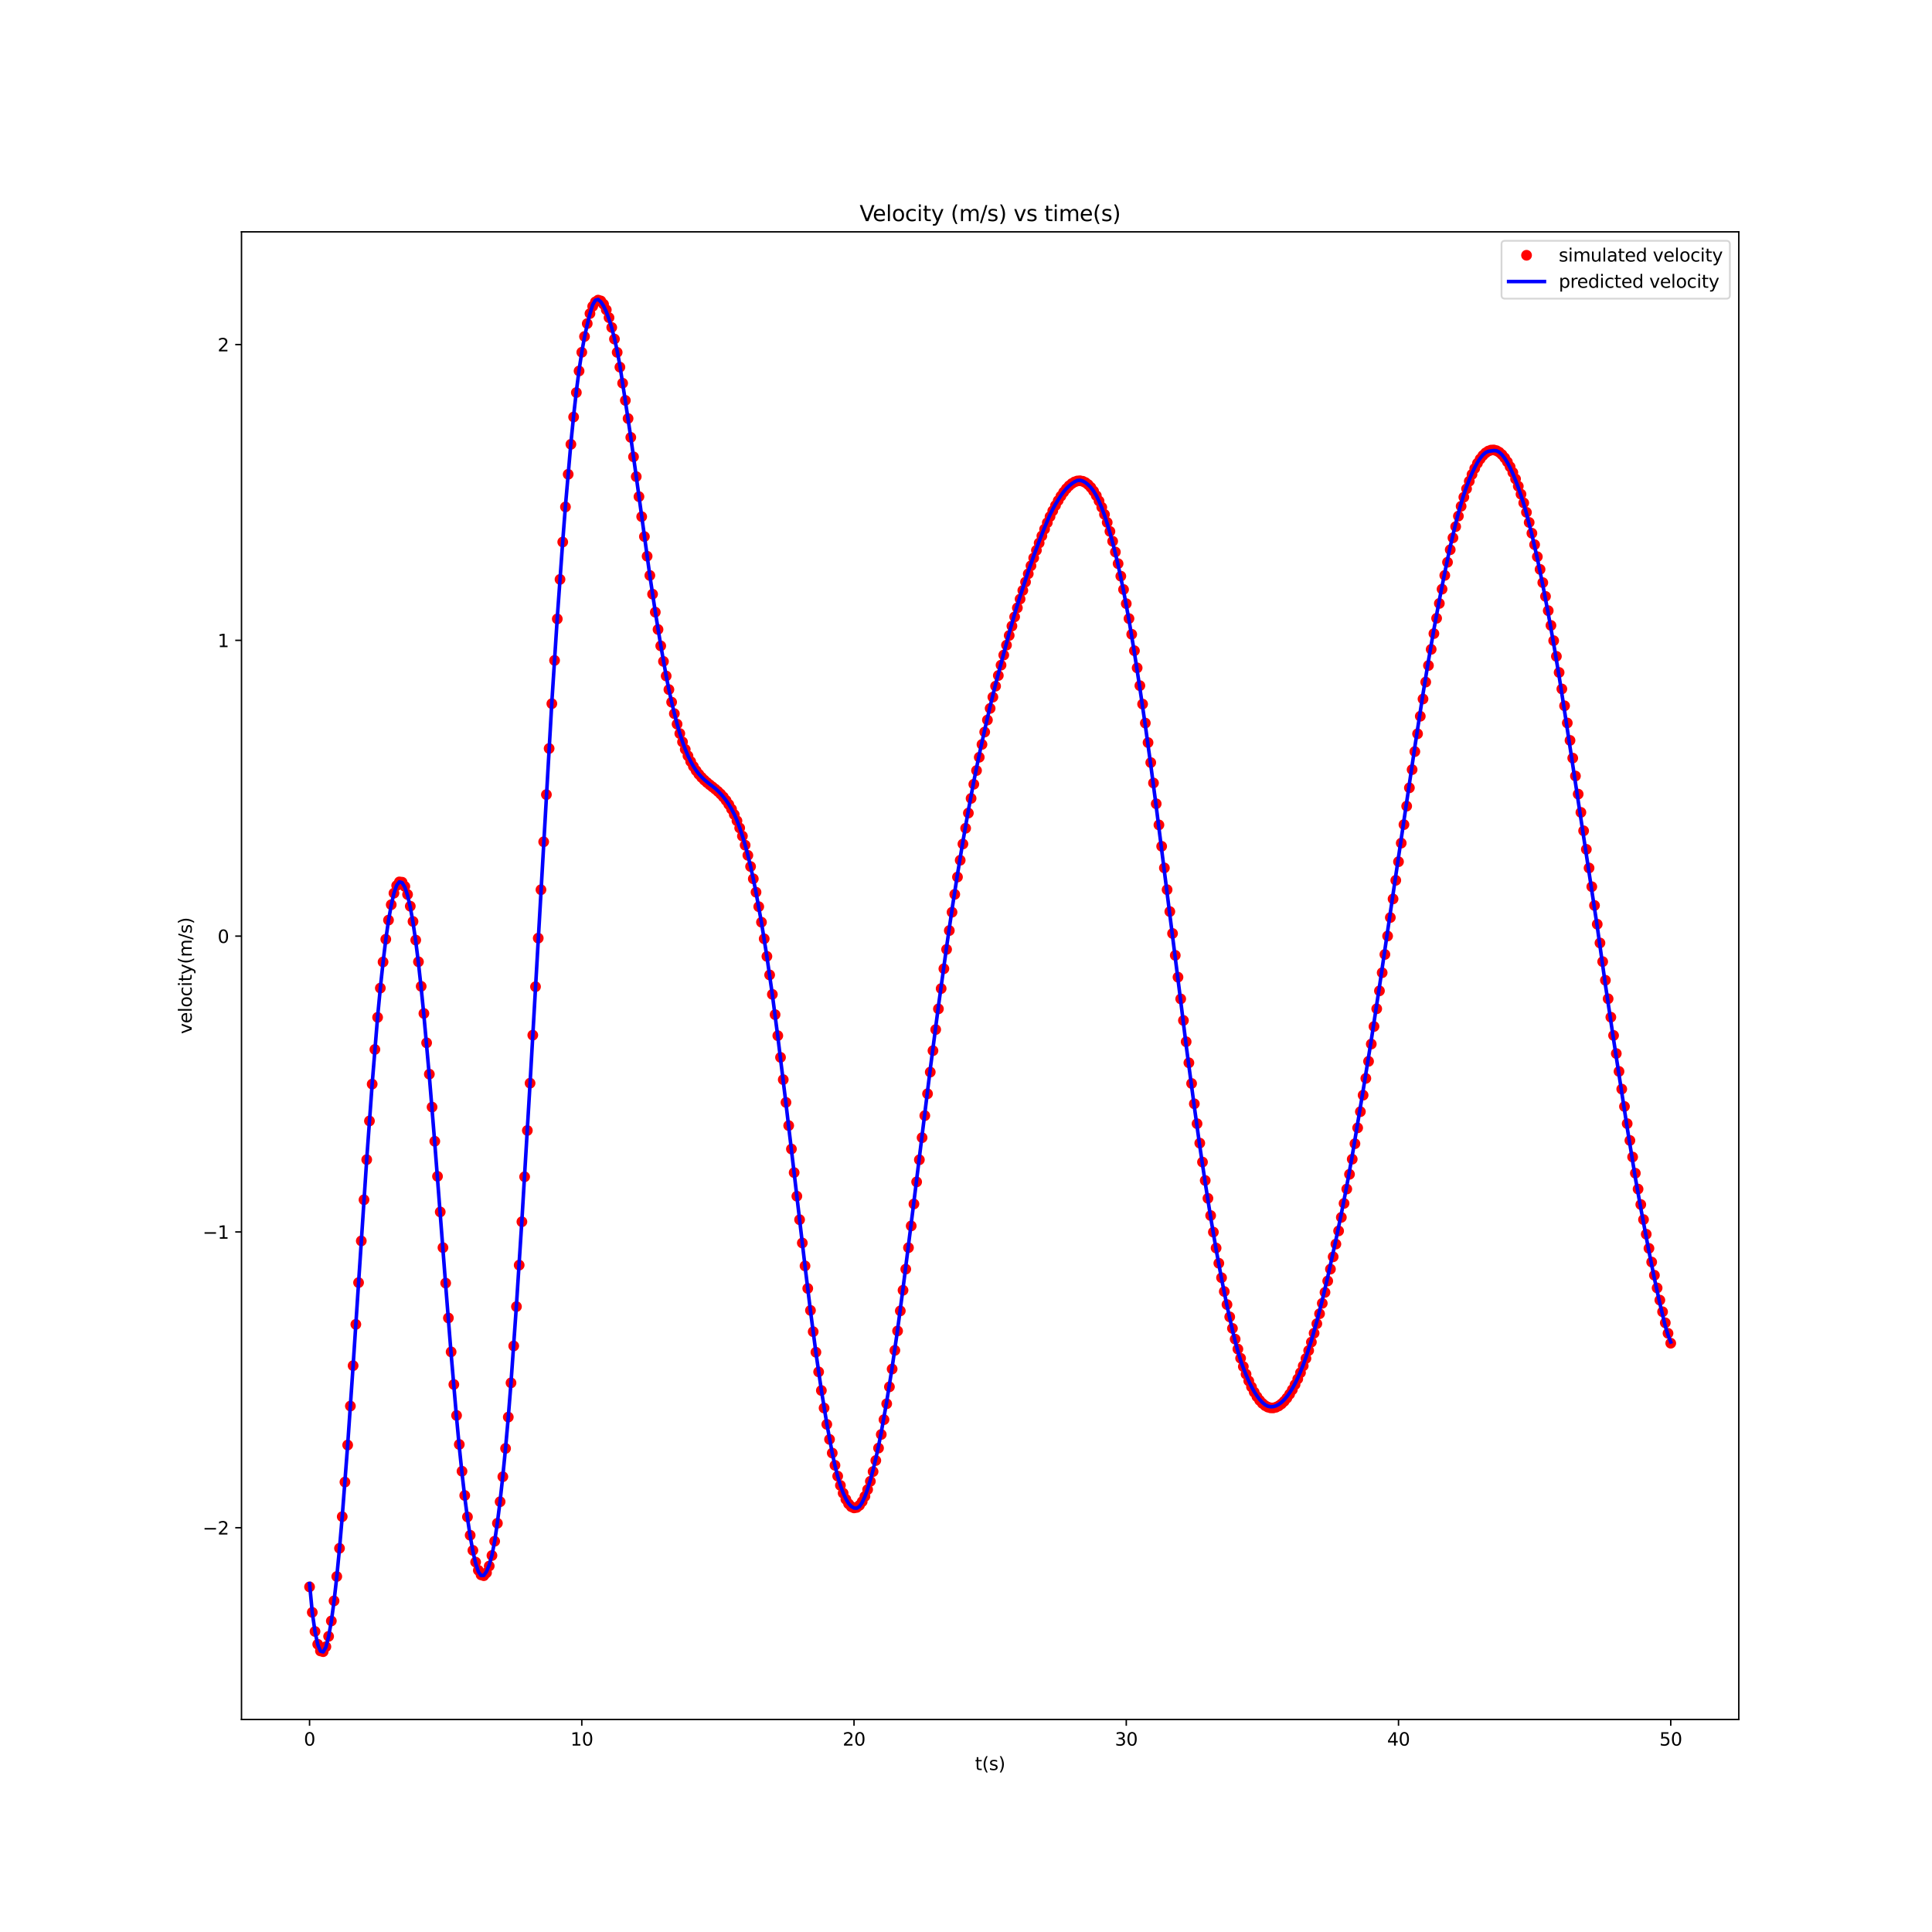 <?xml version="1.0" encoding="utf-8" standalone="no"?>
<!DOCTYPE svg PUBLIC "-//W3C//DTD SVG 1.1//EN"
  "http://www.w3.org/Graphics/SVG/1.1/DTD/svg11.dtd">
<svg xmlns:xlink="http://www.w3.org/1999/xlink" width="1080pt" height="1080pt" viewBox="0 0 1080 1080" xmlns="http://www.w3.org/2000/svg" version="1.1">
 <defs>
  <style type="text/css">*{stroke-linejoin: round; stroke-linecap: butt}</style>
 </defs>
 <g id="figure_1">
  <g id="patch_1">
   <path d="M 0 1080 
L 1080 1080 
L 1080 0 
L 0 0 
z
" style="fill: #ffffff"/>
  </g>
  <g id="axes_1">
   <g id="patch_2">
    <path d="M 135 961.2 
L 972 961.2 
L 972 129.6 
L 135 129.6 
z
" style="fill: #ffffff"/>
   </g>
   <g id="matplotlib.axis_1">
    <g id="xtick_1">
     <g id="line2d_1">
      <defs>
       <path id="m6d316a9d57" d="M 0 0 
L 0 3.5 
" style="stroke: #000000; stroke-width: 0.8"/>
      </defs>
      <g>
       <use xlink:href="#m6d316a9d57" x="173.045" y="961.2" style="stroke: #000000; stroke-width: 0.8"/>
      </g>
     </g>
     <g id="text_1">
      <!-- 0 -->
      <g transform="translate(169.864 975.798) scale(0.1 -0.1)">
       <defs>
        <path id="DejaVuSans-30" d="M 2034 4250 
Q 1547 4250 1301 3770 
Q 1056 3291 1056 2328 
Q 1056 1369 1301 889 
Q 1547 409 2034 409 
Q 2525 409 2770 889 
Q 3016 1369 3016 2328 
Q 3016 3291 2770 3770 
Q 2525 4250 2034 4250 
z
M 2034 4750 
Q 2819 4750 3233 4129 
Q 3647 3509 3647 2328 
Q 3647 1150 3233 529 
Q 2819 -91 2034 -91 
Q 1250 -91 836 529 
Q 422 1150 422 2328 
Q 422 3509 836 4129 
Q 1250 4750 2034 4750 
z
" transform="scale(0.016)"/>
       </defs>
       <use xlink:href="#DejaVuSans-30"/>
      </g>
     </g>
    </g>
    <g id="xtick_2">
     <g id="line2d_2">
      <g>
       <use xlink:href="#m6d316a9d57" x="325.227" y="961.2" style="stroke: #000000; stroke-width: 0.8"/>
      </g>
     </g>
     <g id="text_2">
      <!-- 10 -->
      <g transform="translate(318.865 975.798) scale(0.1 -0.1)">
       <defs>
        <path id="DejaVuSans-31" d="M 794 531 
L 1825 531 
L 1825 4091 
L 703 3866 
L 703 4441 
L 1819 4666 
L 2450 4666 
L 2450 531 
L 3481 531 
L 3481 0 
L 794 0 
L 794 531 
z
" transform="scale(0.016)"/>
       </defs>
       <use xlink:href="#DejaVuSans-31"/>
       <use xlink:href="#DejaVuSans-30" x="63.623"/>
      </g>
     </g>
    </g>
    <g id="xtick_3">
     <g id="line2d_3">
      <g>
       <use xlink:href="#m6d316a9d57" x="477.409" y="961.2" style="stroke: #000000; stroke-width: 0.8"/>
      </g>
     </g>
     <g id="text_3">
      <!-- 20 -->
      <g transform="translate(471.047 975.798) scale(0.1 -0.1)">
       <defs>
        <path id="DejaVuSans-32" d="M 1228 531 
L 3431 531 
L 3431 0 
L 469 0 
L 469 531 
Q 828 903 1448 1529 
Q 2069 2156 2228 2338 
Q 2531 2678 2651 2914 
Q 2772 3150 2772 3378 
Q 2772 3750 2511 3984 
Q 2250 4219 1831 4219 
Q 1534 4219 1204 4116 
Q 875 4013 500 3803 
L 500 4441 
Q 881 4594 1212 4672 
Q 1544 4750 1819 4750 
Q 2544 4750 2975 4387 
Q 3406 4025 3406 3419 
Q 3406 3131 3298 2873 
Q 3191 2616 2906 2266 
Q 2828 2175 2409 1742 
Q 1991 1309 1228 531 
z
" transform="scale(0.016)"/>
       </defs>
       <use xlink:href="#DejaVuSans-32"/>
       <use xlink:href="#DejaVuSans-30" x="63.623"/>
      </g>
     </g>
    </g>
    <g id="xtick_4">
     <g id="line2d_4">
      <g>
       <use xlink:href="#m6d316a9d57" x="629.591" y="961.2" style="stroke: #000000; stroke-width: 0.8"/>
      </g>
     </g>
     <g id="text_4">
      <!-- 30 -->
      <g transform="translate(623.228 975.798) scale(0.1 -0.1)">
       <defs>
        <path id="DejaVuSans-33" d="M 2597 2516 
Q 3050 2419 3304 2112 
Q 3559 1806 3559 1356 
Q 3559 666 3084 287 
Q 2609 -91 1734 -91 
Q 1441 -91 1130 -33 
Q 819 25 488 141 
L 488 750 
Q 750 597 1062 519 
Q 1375 441 1716 441 
Q 2309 441 2620 675 
Q 2931 909 2931 1356 
Q 2931 1769 2642 2001 
Q 2353 2234 1838 2234 
L 1294 2234 
L 1294 2753 
L 1863 2753 
Q 2328 2753 2575 2939 
Q 2822 3125 2822 3475 
Q 2822 3834 2567 4026 
Q 2313 4219 1838 4219 
Q 1578 4219 1281 4162 
Q 984 4106 628 3988 
L 628 4550 
Q 988 4650 1302 4700 
Q 1616 4750 1894 4750 
Q 2613 4750 3031 4423 
Q 3450 4097 3450 3541 
Q 3450 3153 3228 2886 
Q 3006 2619 2597 2516 
z
" transform="scale(0.016)"/>
       </defs>
       <use xlink:href="#DejaVuSans-33"/>
       <use xlink:href="#DejaVuSans-30" x="63.623"/>
      </g>
     </g>
    </g>
    <g id="xtick_5">
     <g id="line2d_5">
      <g>
       <use xlink:href="#m6d316a9d57" x="781.773" y="961.2" style="stroke: #000000; stroke-width: 0.8"/>
      </g>
     </g>
     <g id="text_5">
      <!-- 40 -->
      <g transform="translate(775.41 975.798) scale(0.1 -0.1)">
       <defs>
        <path id="DejaVuSans-34" d="M 2419 4116 
L 825 1625 
L 2419 1625 
L 2419 4116 
z
M 2253 4666 
L 3047 4666 
L 3047 1625 
L 3713 1625 
L 3713 1100 
L 3047 1100 
L 3047 0 
L 2419 0 
L 2419 1100 
L 313 1100 
L 313 1709 
L 2253 4666 
z
" transform="scale(0.016)"/>
       </defs>
       <use xlink:href="#DejaVuSans-34"/>
       <use xlink:href="#DejaVuSans-30" x="63.623"/>
      </g>
     </g>
    </g>
    <g id="xtick_6">
     <g id="line2d_6">
      <g>
       <use xlink:href="#m6d316a9d57" x="933.955" y="961.2" style="stroke: #000000; stroke-width: 0.8"/>
      </g>
     </g>
     <g id="text_6">
      <!-- 50 -->
      <g transform="translate(927.592 975.798) scale(0.1 -0.1)">
       <defs>
        <path id="DejaVuSans-35" d="M 691 4666 
L 3169 4666 
L 3169 4134 
L 1269 4134 
L 1269 2991 
Q 1406 3038 1543 3061 
Q 1681 3084 1819 3084 
Q 2600 3084 3056 2656 
Q 3513 2228 3513 1497 
Q 3513 744 3044 326 
Q 2575 -91 1722 -91 
Q 1428 -91 1123 -41 
Q 819 9 494 109 
L 494 744 
Q 775 591 1075 516 
Q 1375 441 1709 441 
Q 2250 441 2565 725 
Q 2881 1009 2881 1497 
Q 2881 1984 2565 2268 
Q 2250 2553 1709 2553 
Q 1456 2553 1204 2497 
Q 953 2441 691 2322 
L 691 4666 
z
" transform="scale(0.016)"/>
       </defs>
       <use xlink:href="#DejaVuSans-35"/>
       <use xlink:href="#DejaVuSans-30" x="63.623"/>
      </g>
     </g>
    </g>
    <g id="text_7">
     <!-- t(s) -->
     <g transform="translate(545.034 989.477) scale(0.1 -0.1)">
      <defs>
       <path id="DejaVuSans-74" d="M 1172 4494 
L 1172 3500 
L 2356 3500 
L 2356 3053 
L 1172 3053 
L 1172 1153 
Q 1172 725 1289 603 
Q 1406 481 1766 481 
L 2356 481 
L 2356 0 
L 1766 0 
Q 1100 0 847 248 
Q 594 497 594 1153 
L 594 3053 
L 172 3053 
L 172 3500 
L 594 3500 
L 594 4494 
L 1172 4494 
z
" transform="scale(0.016)"/>
       <path id="DejaVuSans-28" d="M 1984 4856 
Q 1566 4138 1362 3434 
Q 1159 2731 1159 2009 
Q 1159 1288 1364 580 
Q 1569 -128 1984 -844 
L 1484 -844 
Q 1016 -109 783 600 
Q 550 1309 550 2009 
Q 550 2706 781 3412 
Q 1013 4119 1484 4856 
L 1984 4856 
z
" transform="scale(0.016)"/>
       <path id="DejaVuSans-73" d="M 2834 3397 
L 2834 2853 
Q 2591 2978 2328 3040 
Q 2066 3103 1784 3103 
Q 1356 3103 1142 2972 
Q 928 2841 928 2578 
Q 928 2378 1081 2264 
Q 1234 2150 1697 2047 
L 1894 2003 
Q 2506 1872 2764 1633 
Q 3022 1394 3022 966 
Q 3022 478 2636 193 
Q 2250 -91 1575 -91 
Q 1294 -91 989 -36 
Q 684 19 347 128 
L 347 722 
Q 666 556 975 473 
Q 1284 391 1588 391 
Q 1994 391 2212 530 
Q 2431 669 2431 922 
Q 2431 1156 2273 1281 
Q 2116 1406 1581 1522 
L 1381 1569 
Q 847 1681 609 1914 
Q 372 2147 372 2553 
Q 372 3047 722 3315 
Q 1072 3584 1716 3584 
Q 2034 3584 2315 3537 
Q 2597 3491 2834 3397 
z
" transform="scale(0.016)"/>
       <path id="DejaVuSans-29" d="M 513 4856 
L 1013 4856 
Q 1481 4119 1714 3412 
Q 1947 2706 1947 2009 
Q 1947 1309 1714 600 
Q 1481 -109 1013 -844 
L 513 -844 
Q 928 -128 1133 580 
Q 1338 1288 1338 2009 
Q 1338 2731 1133 3434 
Q 928 4138 513 4856 
z
" transform="scale(0.016)"/>
      </defs>
      <use xlink:href="#DejaVuSans-74"/>
      <use xlink:href="#DejaVuSans-28" x="39.209"/>
      <use xlink:href="#DejaVuSans-73" x="78.223"/>
      <use xlink:href="#DejaVuSans-29" x="130.322"/>
     </g>
    </g>
   </g>
   <g id="matplotlib.axis_2">
    <g id="ytick_1">
     <g id="line2d_7">
      <defs>
       <path id="mcdd33db828" d="M 0 0 
L -3.5 0 
" style="stroke: #000000; stroke-width: 0.8"/>
      </defs>
      <g>
       <use xlink:href="#mcdd33db828" x="135" y="854.005" style="stroke: #000000; stroke-width: 0.8"/>
      </g>
     </g>
     <g id="text_8">
      <!-- −2 -->
      <g transform="translate(113.258 857.805) scale(0.1 -0.1)">
       <defs>
        <path id="DejaVuSans-2212" d="M 678 2272 
L 4684 2272 
L 4684 1741 
L 678 1741 
L 678 2272 
z
" transform="scale(0.016)"/>
       </defs>
       <use xlink:href="#DejaVuSans-2212"/>
       <use xlink:href="#DejaVuSans-32" x="83.789"/>
      </g>
     </g>
    </g>
    <g id="ytick_2">
     <g id="line2d_8">
      <g>
       <use xlink:href="#mcdd33db828" x="135" y="688.656" style="stroke: #000000; stroke-width: 0.8"/>
      </g>
     </g>
     <g id="text_9">
      <!-- −1 -->
      <g transform="translate(113.258 692.455) scale(0.1 -0.1)">
       <use xlink:href="#DejaVuSans-2212"/>
       <use xlink:href="#DejaVuSans-31" x="83.789"/>
      </g>
     </g>
    </g>
    <g id="ytick_3">
     <g id="line2d_9">
      <g>
       <use xlink:href="#mcdd33db828" x="135" y="523.306" style="stroke: #000000; stroke-width: 0.8"/>
      </g>
     </g>
     <g id="text_10">
      <!-- 0 -->
      <g transform="translate(121.638 527.105) scale(0.1 -0.1)">
       <use xlink:href="#DejaVuSans-30"/>
      </g>
     </g>
    </g>
    <g id="ytick_4">
     <g id="line2d_10">
      <g>
       <use xlink:href="#mcdd33db828" x="135" y="357.956" style="stroke: #000000; stroke-width: 0.8"/>
      </g>
     </g>
     <g id="text_11">
      <!-- 1 -->
      <g transform="translate(121.638 361.756) scale(0.1 -0.1)">
       <use xlink:href="#DejaVuSans-31"/>
      </g>
     </g>
    </g>
    <g id="ytick_5">
     <g id="line2d_11">
      <g>
       <use xlink:href="#mcdd33db828" x="135" y="192.607" style="stroke: #000000; stroke-width: 0.8"/>
      </g>
     </g>
     <g id="text_12">
      <!-- 2 -->
      <g transform="translate(121.638 196.406) scale(0.1 -0.1)">
       <use xlink:href="#DejaVuSans-32"/>
      </g>
     </g>
    </g>
    <g id="text_13">
     <!-- velocity(m/s) -->
     <g transform="translate(107.178 578.003) rotate(-90) scale(0.1 -0.1)">
      <defs>
       <path id="DejaVuSans-76" d="M 191 3500 
L 800 3500 
L 1894 563 
L 2988 3500 
L 3597 3500 
L 2284 0 
L 1503 0 
L 191 3500 
z
" transform="scale(0.016)"/>
       <path id="DejaVuSans-65" d="M 3597 1894 
L 3597 1613 
L 953 1613 
Q 991 1019 1311 708 
Q 1631 397 2203 397 
Q 2534 397 2845 478 
Q 3156 559 3463 722 
L 3463 178 
Q 3153 47 2828 -22 
Q 2503 -91 2169 -91 
Q 1331 -91 842 396 
Q 353 884 353 1716 
Q 353 2575 817 3079 
Q 1281 3584 2069 3584 
Q 2775 3584 3186 3129 
Q 3597 2675 3597 1894 
z
M 3022 2063 
Q 3016 2534 2758 2815 
Q 2500 3097 2075 3097 
Q 1594 3097 1305 2825 
Q 1016 2553 972 2059 
L 3022 2063 
z
" transform="scale(0.016)"/>
       <path id="DejaVuSans-6c" d="M 603 4863 
L 1178 4863 
L 1178 0 
L 603 0 
L 603 4863 
z
" transform="scale(0.016)"/>
       <path id="DejaVuSans-6f" d="M 1959 3097 
Q 1497 3097 1228 2736 
Q 959 2375 959 1747 
Q 959 1119 1226 758 
Q 1494 397 1959 397 
Q 2419 397 2687 759 
Q 2956 1122 2956 1747 
Q 2956 2369 2687 2733 
Q 2419 3097 1959 3097 
z
M 1959 3584 
Q 2709 3584 3137 3096 
Q 3566 2609 3566 1747 
Q 3566 888 3137 398 
Q 2709 -91 1959 -91 
Q 1206 -91 779 398 
Q 353 888 353 1747 
Q 353 2609 779 3096 
Q 1206 3584 1959 3584 
z
" transform="scale(0.016)"/>
       <path id="DejaVuSans-63" d="M 3122 3366 
L 3122 2828 
Q 2878 2963 2633 3030 
Q 2388 3097 2138 3097 
Q 1578 3097 1268 2742 
Q 959 2388 959 1747 
Q 959 1106 1268 751 
Q 1578 397 2138 397 
Q 2388 397 2633 464 
Q 2878 531 3122 666 
L 3122 134 
Q 2881 22 2623 -34 
Q 2366 -91 2075 -91 
Q 1284 -91 818 406 
Q 353 903 353 1747 
Q 353 2603 823 3093 
Q 1294 3584 2113 3584 
Q 2378 3584 2631 3529 
Q 2884 3475 3122 3366 
z
" transform="scale(0.016)"/>
       <path id="DejaVuSans-69" d="M 603 3500 
L 1178 3500 
L 1178 0 
L 603 0 
L 603 3500 
z
M 603 4863 
L 1178 4863 
L 1178 4134 
L 603 4134 
L 603 4863 
z
" transform="scale(0.016)"/>
       <path id="DejaVuSans-79" d="M 2059 -325 
Q 1816 -950 1584 -1140 
Q 1353 -1331 966 -1331 
L 506 -1331 
L 506 -850 
L 844 -850 
Q 1081 -850 1212 -737 
Q 1344 -625 1503 -206 
L 1606 56 
L 191 3500 
L 800 3500 
L 1894 763 
L 2988 3500 
L 3597 3500 
L 2059 -325 
z
" transform="scale(0.016)"/>
       <path id="DejaVuSans-6d" d="M 3328 2828 
Q 3544 3216 3844 3400 
Q 4144 3584 4550 3584 
Q 5097 3584 5394 3201 
Q 5691 2819 5691 2113 
L 5691 0 
L 5113 0 
L 5113 2094 
Q 5113 2597 4934 2840 
Q 4756 3084 4391 3084 
Q 3944 3084 3684 2787 
Q 3425 2491 3425 1978 
L 3425 0 
L 2847 0 
L 2847 2094 
Q 2847 2600 2669 2842 
Q 2491 3084 2119 3084 
Q 1678 3084 1418 2786 
Q 1159 2488 1159 1978 
L 1159 0 
L 581 0 
L 581 3500 
L 1159 3500 
L 1159 2956 
Q 1356 3278 1631 3431 
Q 1906 3584 2284 3584 
Q 2666 3584 2933 3390 
Q 3200 3197 3328 2828 
z
" transform="scale(0.016)"/>
       <path id="DejaVuSans-2f" d="M 1625 4666 
L 2156 4666 
L 531 -594 
L 0 -594 
L 1625 4666 
z
" transform="scale(0.016)"/>
      </defs>
      <use xlink:href="#DejaVuSans-76"/>
      <use xlink:href="#DejaVuSans-65" x="59.18"/>
      <use xlink:href="#DejaVuSans-6c" x="120.703"/>
      <use xlink:href="#DejaVuSans-6f" x="148.486"/>
      <use xlink:href="#DejaVuSans-63" x="209.668"/>
      <use xlink:href="#DejaVuSans-69" x="264.648"/>
      <use xlink:href="#DejaVuSans-74" x="292.432"/>
      <use xlink:href="#DejaVuSans-79" x="331.641"/>
      <use xlink:href="#DejaVuSans-28" x="390.82"/>
      <use xlink:href="#DejaVuSans-6d" x="429.834"/>
      <use xlink:href="#DejaVuSans-2f" x="527.246"/>
      <use xlink:href="#DejaVuSans-73" x="560.938"/>
      <use xlink:href="#DejaVuSans-29" x="613.037"/>
     </g>
    </g>
   </g>
   <g id="line2d_12">
    <defs>
     <path id="m10a9ae1527" d="M 0 2.5 
C 0.663 2.5 1.299 2.237 1.768 1.768 
C 2.237 1.299 2.5 0.663 2.5 0 
C 2.5 -0.663 2.237 -1.299 1.768 -1.768 
C 1.299 -2.237 0.663 -2.5 0 -2.5 
C -0.663 -2.5 -1.299 -2.237 -1.768 -1.768 
C -2.237 -1.299 -2.5 -0.663 -2.5 0 
C -2.5 0.663 -2.237 1.299 -1.768 1.768 
C -1.299 2.237 -0.663 2.5 0 2.5 
z
" style="stroke: #ff0000"/>
    </defs>
    <g clip-path="url(#peef5bf2c76)">
     <use xlink:href="#m10a9ae1527" x="173.045" y="887.075" style="fill: #ff0000; stroke: #ff0000"/>
     <use xlink:href="#m10a9ae1527" x="174.567" y="901.319" style="fill: #ff0000; stroke: #ff0000"/>
     <use xlink:href="#m10a9ae1527" x="176.089" y="911.995" style="fill: #ff0000; stroke: #ff0000"/>
     <use xlink:href="#m10a9ae1527" x="177.611" y="919.155" style="fill: #ff0000; stroke: #ff0000"/>
     <use xlink:href="#m10a9ae1527" x="179.133" y="922.884" style="fill: #ff0000; stroke: #ff0000"/>
     <use xlink:href="#m10a9ae1527" x="180.655" y="923.292" style="fill: #ff0000; stroke: #ff0000"/>
     <use xlink:href="#m10a9ae1527" x="182.176" y="920.52" style="fill: #ff0000; stroke: #ff0000"/>
     <use xlink:href="#m10a9ae1527" x="183.698" y="914.735" style="fill: #ff0000; stroke: #ff0000"/>
     <use xlink:href="#m10a9ae1527" x="185.22" y="906.126" style="fill: #ff0000; stroke: #ff0000"/>
     <use xlink:href="#m10a9ae1527" x="186.742" y="894.901" style="fill: #ff0000; stroke: #ff0000"/>
     <use xlink:href="#m10a9ae1527" x="188.264" y="881.282" style="fill: #ff0000; stroke: #ff0000"/>
     <use xlink:href="#m10a9ae1527" x="189.785" y="865.505" style="fill: #ff0000; stroke: #ff0000"/>
     <use xlink:href="#m10a9ae1527" x="191.307" y="847.818" style="fill: #ff0000; stroke: #ff0000"/>
     <use xlink:href="#m10a9ae1527" x="192.829" y="828.484" style="fill: #ff0000; stroke: #ff0000"/>
     <use xlink:href="#m10a9ae1527" x="194.351" y="807.779" style="fill: #ff0000; stroke: #ff0000"/>
     <use xlink:href="#m10a9ae1527" x="195.873" y="785.991" style="fill: #ff0000; stroke: #ff0000"/>
     <use xlink:href="#m10a9ae1527" x="197.395" y="763.424" style="fill: #ff0000; stroke: #ff0000"/>
     <use xlink:href="#m10a9ae1527" x="198.916" y="740.334" style="fill: #ff0000; stroke: #ff0000"/>
     <use xlink:href="#m10a9ae1527" x="200.438" y="716.99" style="fill: #ff0000; stroke: #ff0000"/>
     <use xlink:href="#m10a9ae1527" x="201.96" y="693.683" style="fill: #ff0000; stroke: #ff0000"/>
     <use xlink:href="#m10a9ae1527" x="203.482" y="670.684" style="fill: #ff0000; stroke: #ff0000"/>
     <use xlink:href="#m10a9ae1527" x="205.004" y="648.251" style="fill: #ff0000; stroke: #ff0000"/>
     <use xlink:href="#m10a9ae1527" x="206.525" y="626.622" style="fill: #ff0000; stroke: #ff0000"/>
     <use xlink:href="#m10a9ae1527" x="208.047" y="606.021" style="fill: #ff0000; stroke: #ff0000"/>
     <use xlink:href="#m10a9ae1527" x="209.569" y="586.653" style="fill: #ff0000; stroke: #ff0000"/>
     <use xlink:href="#m10a9ae1527" x="211.091" y="568.706" style="fill: #ff0000; stroke: #ff0000"/>
     <use xlink:href="#m10a9ae1527" x="212.613" y="552.352" style="fill: #ff0000; stroke: #ff0000"/>
     <use xlink:href="#m10a9ae1527" x="214.135" y="537.752" style="fill: #ff0000; stroke: #ff0000"/>
     <use xlink:href="#m10a9ae1527" x="215.656" y="525.043" style="fill: #ff0000; stroke: #ff0000"/>
     <use xlink:href="#m10a9ae1527" x="217.178" y="514.342" style="fill: #ff0000; stroke: #ff0000"/>
     <use xlink:href="#m10a9ae1527" x="218.7" y="505.736" style="fill: #ff0000; stroke: #ff0000"/>
     <use xlink:href="#m10a9ae1527" x="220.222" y="499.288" style="fill: #ff0000; stroke: #ff0000"/>
     <use xlink:href="#m10a9ae1527" x="221.744" y="495.036" style="fill: #ff0000; stroke: #ff0000"/>
     <use xlink:href="#m10a9ae1527" x="223.265" y="492.996" style="fill: #ff0000; stroke: #ff0000"/>
     <use xlink:href="#m10a9ae1527" x="224.787" y="493.166" style="fill: #ff0000; stroke: #ff0000"/>
     <use xlink:href="#m10a9ae1527" x="226.309" y="495.522" style="fill: #ff0000; stroke: #ff0000"/>
     <use xlink:href="#m10a9ae1527" x="227.831" y="500.014" style="fill: #ff0000; stroke: #ff0000"/>
     <use xlink:href="#m10a9ae1527" x="229.353" y="506.573" style="fill: #ff0000; stroke: #ff0000"/>
     <use xlink:href="#m10a9ae1527" x="230.875" y="515.106" style="fill: #ff0000; stroke: #ff0000"/>
     <use xlink:href="#m10a9ae1527" x="232.396" y="525.502" style="fill: #ff0000; stroke: #ff0000"/>
     <use xlink:href="#m10a9ae1527" x="233.918" y="537.638" style="fill: #ff0000; stroke: #ff0000"/>
     <use xlink:href="#m10a9ae1527" x="235.44" y="551.366" style="fill: #ff0000; stroke: #ff0000"/>
     <use xlink:href="#m10a9ae1527" x="236.962" y="566.529" style="fill: #ff0000; stroke: #ff0000"/>
     <use xlink:href="#m10a9ae1527" x="238.484" y="582.956" style="fill: #ff0000; stroke: #ff0000"/>
     <use xlink:href="#m10a9ae1527" x="240.005" y="600.468" style="fill: #ff0000; stroke: #ff0000"/>
     <use xlink:href="#m10a9ae1527" x="241.527" y="618.875" style="fill: #ff0000; stroke: #ff0000"/>
     <use xlink:href="#m10a9ae1527" x="243.049" y="637.979" style="fill: #ff0000; stroke: #ff0000"/>
     <use xlink:href="#m10a9ae1527" x="244.571" y="657.581" style="fill: #ff0000; stroke: #ff0000"/>
     <use xlink:href="#m10a9ae1527" x="246.093" y="677.473" style="fill: #ff0000; stroke: #ff0000"/>
     <use xlink:href="#m10a9ae1527" x="247.615" y="697.44" style="fill: #ff0000; stroke: #ff0000"/>
     <use xlink:href="#m10a9ae1527" x="249.136" y="717.27" style="fill: #ff0000; stroke: #ff0000"/>
     <use xlink:href="#m10a9ae1527" x="250.658" y="736.759" style="fill: #ff0000; stroke: #ff0000"/>
     <use xlink:href="#m10a9ae1527" x="252.18" y="755.71" style="fill: #ff0000; stroke: #ff0000"/>
     <use xlink:href="#m10a9ae1527" x="253.702" y="773.931" style="fill: #ff0000; stroke: #ff0000"/>
     <use xlink:href="#m10a9ae1527" x="255.224" y="791.237" style="fill: #ff0000; stroke: #ff0000"/>
     <use xlink:href="#m10a9ae1527" x="256.745" y="807.463" style="fill: #ff0000; stroke: #ff0000"/>
     <use xlink:href="#m10a9ae1527" x="258.267" y="822.433" style="fill: #ff0000; stroke: #ff0000"/>
     <use xlink:href="#m10a9ae1527" x="259.789" y="835.98" style="fill: #ff0000; stroke: #ff0000"/>
     <use xlink:href="#m10a9ae1527" x="261.311" y="847.953" style="fill: #ff0000; stroke: #ff0000"/>
     <use xlink:href="#m10a9ae1527" x="262.833" y="858.223" style="fill: #ff0000; stroke: #ff0000"/>
     <use xlink:href="#m10a9ae1527" x="264.355" y="866.679" style="fill: #ff0000; stroke: #ff0000"/>
     <use xlink:href="#m10a9ae1527" x="265.876" y="873.23" style="fill: #ff0000; stroke: #ff0000"/>
     <use xlink:href="#m10a9ae1527" x="267.398" y="877.804" style="fill: #ff0000; stroke: #ff0000"/>
     <use xlink:href="#m10a9ae1527" x="268.92" y="880.347" style="fill: #ff0000; stroke: #ff0000"/>
     <use xlink:href="#m10a9ae1527" x="270.442" y="880.82" style="fill: #ff0000; stroke: #ff0000"/>
     <use xlink:href="#m10a9ae1527" x="271.964" y="879.186" style="fill: #ff0000; stroke: #ff0000"/>
     <use xlink:href="#m10a9ae1527" x="273.485" y="875.428" style="fill: #ff0000; stroke: #ff0000"/>
     <use xlink:href="#m10a9ae1527" x="275.007" y="869.548" style="fill: #ff0000; stroke: #ff0000"/>
     <use xlink:href="#m10a9ae1527" x="276.529" y="861.565" style="fill: #ff0000; stroke: #ff0000"/>
     <use xlink:href="#m10a9ae1527" x="278.051" y="851.52" style="fill: #ff0000; stroke: #ff0000"/>
     <use xlink:href="#m10a9ae1527" x="279.573" y="839.47" style="fill: #ff0000; stroke: #ff0000"/>
     <use xlink:href="#m10a9ae1527" x="281.095" y="825.494" style="fill: #ff0000; stroke: #ff0000"/>
     <use xlink:href="#m10a9ae1527" x="282.616" y="809.688" style="fill: #ff0000; stroke: #ff0000"/>
     <use xlink:href="#m10a9ae1527" x="284.138" y="792.168" style="fill: #ff0000; stroke: #ff0000"/>
     <use xlink:href="#m10a9ae1527" x="285.66" y="773.033" style="fill: #ff0000; stroke: #ff0000"/>
     <use xlink:href="#m10a9ae1527" x="287.182" y="752.397" style="fill: #ff0000; stroke: #ff0000"/>
     <use xlink:href="#m10a9ae1527" x="288.704" y="730.407" style="fill: #ff0000; stroke: #ff0000"/>
     <use xlink:href="#m10a9ae1527" x="290.225" y="707.211" style="fill: #ff0000; stroke: #ff0000"/>
     <use xlink:href="#m10a9ae1527" x="291.747" y="682.965" style="fill: #ff0000; stroke: #ff0000"/>
     <use xlink:href="#m10a9ae1527" x="293.269" y="657.824" style="fill: #ff0000; stroke: #ff0000"/>
     <use xlink:href="#m10a9ae1527" x="294.791" y="631.949" style="fill: #ff0000; stroke: #ff0000"/>
     <use xlink:href="#m10a9ae1527" x="296.313" y="605.504" style="fill: #ff0000; stroke: #ff0000"/>
     <use xlink:href="#m10a9ae1527" x="297.835" y="578.656" style="fill: #ff0000; stroke: #ff0000"/>
     <use xlink:href="#m10a9ae1527" x="299.356" y="551.576" style="fill: #ff0000; stroke: #ff0000"/>
     <use xlink:href="#m10a9ae1527" x="300.878" y="524.434" style="fill: #ff0000; stroke: #ff0000"/>
     <use xlink:href="#m10a9ae1527" x="302.4" y="497.374" style="fill: #ff0000; stroke: #ff0000"/>
     <use xlink:href="#m10a9ae1527" x="303.922" y="470.571" style="fill: #ff0000; stroke: #ff0000"/>
     <use xlink:href="#m10a9ae1527" x="305.444" y="444.195" style="fill: #ff0000; stroke: #ff0000"/>
     <use xlink:href="#m10a9ae1527" x="306.965" y="418.408" style="fill: #ff0000; stroke: #ff0000"/>
     <use xlink:href="#m10a9ae1527" x="308.487" y="393.357" style="fill: #ff0000; stroke: #ff0000"/>
     <use xlink:href="#m10a9ae1527" x="310.009" y="369.175" style="fill: #ff0000; stroke: #ff0000"/>
     <use xlink:href="#m10a9ae1527" x="311.531" y="345.983" style="fill: #ff0000; stroke: #ff0000"/>
     <use xlink:href="#m10a9ae1527" x="313.053" y="323.89" style="fill: #ff0000; stroke: #ff0000"/>
     <use xlink:href="#m10a9ae1527" x="314.575" y="302.991" style="fill: #ff0000; stroke: #ff0000"/>
     <use xlink:href="#m10a9ae1527" x="316.096" y="283.376" style="fill: #ff0000; stroke: #ff0000"/>
     <use xlink:href="#m10a9ae1527" x="317.618" y="265.139" style="fill: #ff0000; stroke: #ff0000"/>
     <use xlink:href="#m10a9ae1527" x="319.14" y="248.364" style="fill: #ff0000; stroke: #ff0000"/>
     <use xlink:href="#m10a9ae1527" x="320.662" y="233.114" style="fill: #ff0000; stroke: #ff0000"/>
     <use xlink:href="#m10a9ae1527" x="322.184" y="219.441" style="fill: #ff0000; stroke: #ff0000"/>
     <use xlink:href="#m10a9ae1527" x="323.705" y="207.374" style="fill: #ff0000; stroke: #ff0000"/>
     <use xlink:href="#m10a9ae1527" x="325.227" y="196.931" style="fill: #ff0000; stroke: #ff0000"/>
     <use xlink:href="#m10a9ae1527" x="326.749" y="188.11" style="fill: #ff0000; stroke: #ff0000"/>
     <use xlink:href="#m10a9ae1527" x="328.271" y="180.897" style="fill: #ff0000; stroke: #ff0000"/>
     <use xlink:href="#m10a9ae1527" x="329.793" y="175.281" style="fill: #ff0000; stroke: #ff0000"/>
     <use xlink:href="#m10a9ae1527" x="331.315" y="171.242" style="fill: #ff0000; stroke: #ff0000"/>
     <use xlink:href="#m10a9ae1527" x="332.836" y="168.75" style="fill: #ff0000; stroke: #ff0000"/>
     <use xlink:href="#m10a9ae1527" x="334.358" y="167.761" style="fill: #ff0000; stroke: #ff0000"/>
     <use xlink:href="#m10a9ae1527" x="335.88" y="168.222" style="fill: #ff0000; stroke: #ff0000"/>
     <use xlink:href="#m10a9ae1527" x="337.402" y="170.065" style="fill: #ff0000; stroke: #ff0000"/>
     <use xlink:href="#m10a9ae1527" x="338.924" y="173.212" style="fill: #ff0000; stroke: #ff0000"/>
     <use xlink:href="#m10a9ae1527" x="340.445" y="177.574" style="fill: #ff0000; stroke: #ff0000"/>
     <use xlink:href="#m10a9ae1527" x="341.967" y="183.047" style="fill: #ff0000; stroke: #ff0000"/>
     <use xlink:href="#m10a9ae1527" x="343.489" y="189.54" style="fill: #ff0000; stroke: #ff0000"/>
     <use xlink:href="#m10a9ae1527" x="345.011" y="196.97" style="fill: #ff0000; stroke: #ff0000"/>
     <use xlink:href="#m10a9ae1527" x="346.533" y="205.231" style="fill: #ff0000; stroke: #ff0000"/>
     <use xlink:href="#m10a9ae1527" x="348.055" y="214.218" style="fill: #ff0000; stroke: #ff0000"/>
     <use xlink:href="#m10a9ae1527" x="349.576" y="223.828" style="fill: #ff0000; stroke: #ff0000"/>
     <use xlink:href="#m10a9ae1527" x="351.098" y="233.957" style="fill: #ff0000; stroke: #ff0000"/>
     <use xlink:href="#m10a9ae1527" x="352.62" y="244.502" style="fill: #ff0000; stroke: #ff0000"/>
     <use xlink:href="#m10a9ae1527" x="354.142" y="255.361" style="fill: #ff0000; stroke: #ff0000"/>
     <use xlink:href="#m10a9ae1527" x="355.664" y="266.434" style="fill: #ff0000; stroke: #ff0000"/>
     <use xlink:href="#m10a9ae1527" x="357.185" y="277.618" style="fill: #ff0000; stroke: #ff0000"/>
     <use xlink:href="#m10a9ae1527" x="358.707" y="288.816" style="fill: #ff0000; stroke: #ff0000"/>
     <use xlink:href="#m10a9ae1527" x="360.229" y="299.948" style="fill: #ff0000; stroke: #ff0000"/>
     <use xlink:href="#m10a9ae1527" x="361.751" y="310.933" style="fill: #ff0000; stroke: #ff0000"/>
     <use xlink:href="#m10a9ae1527" x="363.273" y="321.688" style="fill: #ff0000; stroke: #ff0000"/>
     <use xlink:href="#m10a9ae1527" x="364.795" y="332.137" style="fill: #ff0000; stroke: #ff0000"/>
     <use xlink:href="#m10a9ae1527" x="366.316" y="342.216" style="fill: #ff0000; stroke: #ff0000"/>
     <use xlink:href="#m10a9ae1527" x="367.838" y="351.871" style="fill: #ff0000; stroke: #ff0000"/>
     <use xlink:href="#m10a9ae1527" x="369.36" y="361.056" style="fill: #ff0000; stroke: #ff0000"/>
     <use xlink:href="#m10a9ae1527" x="370.882" y="369.735" style="fill: #ff0000; stroke: #ff0000"/>
     <use xlink:href="#m10a9ae1527" x="372.404" y="377.881" style="fill: #ff0000; stroke: #ff0000"/>
     <use xlink:href="#m10a9ae1527" x="373.925" y="385.475" style="fill: #ff0000; stroke: #ff0000"/>
     <use xlink:href="#m10a9ae1527" x="375.447" y="392.499" style="fill: #ff0000; stroke: #ff0000"/>
     <use xlink:href="#m10a9ae1527" x="376.969" y="398.939" style="fill: #ff0000; stroke: #ff0000"/>
     <use xlink:href="#m10a9ae1527" x="378.491" y="404.789" style="fill: #ff0000; stroke: #ff0000"/>
     <use xlink:href="#m10a9ae1527" x="380.013" y="410.056" style="fill: #ff0000; stroke: #ff0000"/>
     <use xlink:href="#m10a9ae1527" x="381.535" y="414.752" style="fill: #ff0000; stroke: #ff0000"/>
     <use xlink:href="#m10a9ae1527" x="383.056" y="418.901" style="fill: #ff0000; stroke: #ff0000"/>
     <use xlink:href="#m10a9ae1527" x="384.578" y="422.535" style="fill: #ff0000; stroke: #ff0000"/>
     <use xlink:href="#m10a9ae1527" x="386.1" y="425.696" style="fill: #ff0000; stroke: #ff0000"/>
     <use xlink:href="#m10a9ae1527" x="387.622" y="428.434" style="fill: #ff0000; stroke: #ff0000"/>
     <use xlink:href="#m10a9ae1527" x="389.144" y="430.794" style="fill: #ff0000; stroke: #ff0000"/>
     <use xlink:href="#m10a9ae1527" x="390.665" y="432.82" style="fill: #ff0000; stroke: #ff0000"/>
     <use xlink:href="#m10a9ae1527" x="392.187" y="434.566" style="fill: #ff0000; stroke: #ff0000"/>
     <use xlink:href="#m10a9ae1527" x="393.709" y="436.087" style="fill: #ff0000; stroke: #ff0000"/>
     <use xlink:href="#m10a9ae1527" x="395.231" y="437.441" style="fill: #ff0000; stroke: #ff0000"/>
     <use xlink:href="#m10a9ae1527" x="396.753" y="438.687" style="fill: #ff0000; stroke: #ff0000"/>
     <use xlink:href="#m10a9ae1527" x="398.275" y="439.887" style="fill: #ff0000; stroke: #ff0000"/>
     <use xlink:href="#m10a9ae1527" x="399.796" y="441.106" style="fill: #ff0000; stroke: #ff0000"/>
     <use xlink:href="#m10a9ae1527" x="401.318" y="442.408" style="fill: #ff0000; stroke: #ff0000"/>
     <use xlink:href="#m10a9ae1527" x="402.84" y="443.862" style="fill: #ff0000; stroke: #ff0000"/>
     <use xlink:href="#m10a9ae1527" x="404.362" y="445.521" style="fill: #ff0000; stroke: #ff0000"/>
     <use xlink:href="#m10a9ae1527" x="405.884" y="447.443" style="fill: #ff0000; stroke: #ff0000"/>
     <use xlink:href="#m10a9ae1527" x="407.405" y="449.685" style="fill: #ff0000; stroke: #ff0000"/>
     <use xlink:href="#m10a9ae1527" x="408.927" y="452.3" style="fill: #ff0000; stroke: #ff0000"/>
     <use xlink:href="#m10a9ae1527" x="410.449" y="455.336" style="fill: #ff0000; stroke: #ff0000"/>
     <use xlink:href="#m10a9ae1527" x="411.971" y="458.836" style="fill: #ff0000; stroke: #ff0000"/>
     <use xlink:href="#m10a9ae1527" x="413.493" y="462.836" style="fill: #ff0000; stroke: #ff0000"/>
     <use xlink:href="#m10a9ae1527" x="415.015" y="467.368" style="fill: #ff0000; stroke: #ff0000"/>
     <use xlink:href="#m10a9ae1527" x="416.536" y="472.458" style="fill: #ff0000; stroke: #ff0000"/>
     <use xlink:href="#m10a9ae1527" x="418.058" y="478.127" style="fill: #ff0000; stroke: #ff0000"/>
     <use xlink:href="#m10a9ae1527" x="419.58" y="484.391" style="fill: #ff0000; stroke: #ff0000"/>
     <use xlink:href="#m10a9ae1527" x="421.102" y="491.259" style="fill: #ff0000; stroke: #ff0000"/>
     <use xlink:href="#m10a9ae1527" x="422.624" y="498.738" style="fill: #ff0000; stroke: #ff0000"/>
     <use xlink:href="#m10a9ae1527" x="424.145" y="506.829" style="fill: #ff0000; stroke: #ff0000"/>
     <use xlink:href="#m10a9ae1527" x="425.667" y="515.519" style="fill: #ff0000; stroke: #ff0000"/>
     <use xlink:href="#m10a9ae1527" x="427.189" y="524.792" style="fill: #ff0000; stroke: #ff0000"/>
     <use xlink:href="#m10a9ae1527" x="428.711" y="534.625" style="fill: #ff0000; stroke: #ff0000"/>
     <use xlink:href="#m10a9ae1527" x="430.233" y="544.992" style="fill: #ff0000; stroke: #ff0000"/>
     <use xlink:href="#m10a9ae1527" x="431.755" y="555.86" style="fill: #ff0000; stroke: #ff0000"/>
     <use xlink:href="#m10a9ae1527" x="433.276" y="567.192" style="fill: #ff0000; stroke: #ff0000"/>
     <use xlink:href="#m10a9ae1527" x="434.798" y="578.946" style="fill: #ff0000; stroke: #ff0000"/>
     <use xlink:href="#m10a9ae1527" x="436.32" y="591.075" style="fill: #ff0000; stroke: #ff0000"/>
     <use xlink:href="#m10a9ae1527" x="437.842" y="603.527" style="fill: #ff0000; stroke: #ff0000"/>
     <use xlink:href="#m10a9ae1527" x="439.364" y="616.259" style="fill: #ff0000; stroke: #ff0000"/>
     <use xlink:href="#m10a9ae1527" x="440.885" y="629.209" style="fill: #ff0000; stroke: #ff0000"/>
     <use xlink:href="#m10a9ae1527" x="442.407" y="642.309" style="fill: #ff0000; stroke: #ff0000"/>
     <use xlink:href="#m10a9ae1527" x="443.929" y="655.488" style="fill: #ff0000; stroke: #ff0000"/>
     <use xlink:href="#m10a9ae1527" x="445.451" y="668.679" style="fill: #ff0000; stroke: #ff0000"/>
     <use xlink:href="#m10a9ae1527" x="446.973" y="681.815" style="fill: #ff0000; stroke: #ff0000"/>
     <use xlink:href="#m10a9ae1527" x="448.495" y="694.83" style="fill: #ff0000; stroke: #ff0000"/>
     <use xlink:href="#m10a9ae1527" x="450.016" y="707.661" style="fill: #ff0000; stroke: #ff0000"/>
     <use xlink:href="#m10a9ae1527" x="451.538" y="720.245" style="fill: #ff0000; stroke: #ff0000"/>
     <use xlink:href="#m10a9ae1527" x="453.06" y="732.518" style="fill: #ff0000; stroke: #ff0000"/>
     <use xlink:href="#m10a9ae1527" x="454.582" y="744.423" style="fill: #ff0000; stroke: #ff0000"/>
     <use xlink:href="#m10a9ae1527" x="456.104" y="755.901" style="fill: #ff0000; stroke: #ff0000"/>
     <use xlink:href="#m10a9ae1527" x="457.625" y="766.881" style="fill: #ff0000; stroke: #ff0000"/>
     <use xlink:href="#m10a9ae1527" x="459.147" y="777.298" style="fill: #ff0000; stroke: #ff0000"/>
     <use xlink:href="#m10a9ae1527" x="460.669" y="787.094" style="fill: #ff0000; stroke: #ff0000"/>
     <use xlink:href="#m10a9ae1527" x="462.191" y="796.217" style="fill: #ff0000; stroke: #ff0000"/>
     <use xlink:href="#m10a9ae1527" x="463.713" y="804.621" style="fill: #ff0000; stroke: #ff0000"/>
     <use xlink:href="#m10a9ae1527" x="465.235" y="812.267" style="fill: #ff0000; stroke: #ff0000"/>
     <use xlink:href="#m10a9ae1527" x="466.756" y="819.121" style="fill: #ff0000; stroke: #ff0000"/>
     <use xlink:href="#m10a9ae1527" x="468.278" y="825.158" style="fill: #ff0000; stroke: #ff0000"/>
     <use xlink:href="#m10a9ae1527" x="469.8" y="830.355" style="fill: #ff0000; stroke: #ff0000"/>
     <use xlink:href="#m10a9ae1527" x="471.322" y="834.685" style="fill: #ff0000; stroke: #ff0000"/>
     <use xlink:href="#m10a9ae1527" x="472.844" y="838.122" style="fill: #ff0000; stroke: #ff0000"/>
     <use xlink:href="#m10a9ae1527" x="474.365" y="840.647" style="fill: #ff0000; stroke: #ff0000"/>
     <use xlink:href="#m10a9ae1527" x="475.887" y="842.247" style="fill: #ff0000; stroke: #ff0000"/>
     <use xlink:href="#m10a9ae1527" x="477.409" y="842.918" style="fill: #ff0000; stroke: #ff0000"/>
     <use xlink:href="#m10a9ae1527" x="478.931" y="842.663" style="fill: #ff0000; stroke: #ff0000"/>
     <use xlink:href="#m10a9ae1527" x="480.453" y="841.491" style="fill: #ff0000; stroke: #ff0000"/>
     <use xlink:href="#m10a9ae1527" x="481.975" y="839.419" style="fill: #ff0000; stroke: #ff0000"/>
     <use xlink:href="#m10a9ae1527" x="483.496" y="836.471" style="fill: #ff0000; stroke: #ff0000"/>
     <use xlink:href="#m10a9ae1527" x="485.018" y="832.678" style="fill: #ff0000; stroke: #ff0000"/>
     <use xlink:href="#m10a9ae1527" x="486.54" y="828.055" style="fill: #ff0000; stroke: #ff0000"/>
     <use xlink:href="#m10a9ae1527" x="488.062" y="822.627" style="fill: #ff0000; stroke: #ff0000"/>
     <use xlink:href="#m10a9ae1527" x="489.584" y="816.43" style="fill: #ff0000; stroke: #ff0000"/>
     <use xlink:href="#m10a9ae1527" x="491.105" y="809.498" style="fill: #ff0000; stroke: #ff0000"/>
     <use xlink:href="#m10a9ae1527" x="492.627" y="801.871" style="fill: #ff0000; stroke: #ff0000"/>
     <use xlink:href="#m10a9ae1527" x="494.149" y="793.591" style="fill: #ff0000; stroke: #ff0000"/>
     <use xlink:href="#m10a9ae1527" x="495.671" y="784.702" style="fill: #ff0000; stroke: #ff0000"/>
     <use xlink:href="#m10a9ae1527" x="497.193" y="775.25" style="fill: #ff0000; stroke: #ff0000"/>
     <use xlink:href="#m10a9ae1527" x="498.715" y="765.287" style="fill: #ff0000; stroke: #ff0000"/>
     <use xlink:href="#m10a9ae1527" x="500.236" y="754.863" style="fill: #ff0000; stroke: #ff0000"/>
     <use xlink:href="#m10a9ae1527" x="501.758" y="744.014" style="fill: #ff0000; stroke: #ff0000"/>
     <use xlink:href="#m10a9ae1527" x="503.28" y="732.792" style="fill: #ff0000; stroke: #ff0000"/>
     <use xlink:href="#m10a9ae1527" x="504.802" y="721.256" style="fill: #ff0000; stroke: #ff0000"/>
     <use xlink:href="#m10a9ae1527" x="506.324" y="709.461" style="fill: #ff0000; stroke: #ff0000"/>
     <use xlink:href="#m10a9ae1527" x="507.845" y="697.458" style="fill: #ff0000; stroke: #ff0000"/>
     <use xlink:href="#m10a9ae1527" x="509.367" y="685.296" style="fill: #ff0000; stroke: #ff0000"/>
     <use xlink:href="#m10a9ae1527" x="510.889" y="673.023" style="fill: #ff0000; stroke: #ff0000"/>
     <use xlink:href="#m10a9ae1527" x="512.411" y="660.683" style="fill: #ff0000; stroke: #ff0000"/>
     <use xlink:href="#m10a9ae1527" x="513.933" y="648.316" style="fill: #ff0000; stroke: #ff0000"/>
     <use xlink:href="#m10a9ae1527" x="515.455" y="635.961" style="fill: #ff0000; stroke: #ff0000"/>
     <use xlink:href="#m10a9ae1527" x="516.976" y="623.654" style="fill: #ff0000; stroke: #ff0000"/>
     <use xlink:href="#m10a9ae1527" x="518.498" y="611.424" style="fill: #ff0000; stroke: #ff0000"/>
     <use xlink:href="#m10a9ae1527" x="520.02" y="599.303" style="fill: #ff0000; stroke: #ff0000"/>
     <use xlink:href="#m10a9ae1527" x="521.542" y="587.329" style="fill: #ff0000; stroke: #ff0000"/>
     <use xlink:href="#m10a9ae1527" x="523.064" y="575.539" style="fill: #ff0000; stroke: #ff0000"/>
     <use xlink:href="#m10a9ae1527" x="524.585" y="563.961" style="fill: #ff0000; stroke: #ff0000"/>
     <use xlink:href="#m10a9ae1527" x="526.107" y="552.62" style="fill: #ff0000; stroke: #ff0000"/>
     <use xlink:href="#m10a9ae1527" x="527.629" y="541.535" style="fill: #ff0000; stroke: #ff0000"/>
     <use xlink:href="#m10a9ae1527" x="529.151" y="530.72" style="fill: #ff0000; stroke: #ff0000"/>
     <use xlink:href="#m10a9ae1527" x="530.673" y="520.183" style="fill: #ff0000; stroke: #ff0000"/>
     <use xlink:href="#m10a9ae1527" x="532.195" y="509.927" style="fill: #ff0000; stroke: #ff0000"/>
     <use xlink:href="#m10a9ae1527" x="533.716" y="499.951" style="fill: #ff0000; stroke: #ff0000"/>
     <use xlink:href="#m10a9ae1527" x="535.238" y="490.265" style="fill: #ff0000; stroke: #ff0000"/>
     <use xlink:href="#m10a9ae1527" x="536.76" y="480.877" style="fill: #ff0000; stroke: #ff0000"/>
     <use xlink:href="#m10a9ae1527" x="538.282" y="471.79" style="fill: #ff0000; stroke: #ff0000"/>
     <use xlink:href="#m10a9ae1527" x="539.804" y="463.003" style="fill: #ff0000; stroke: #ff0000"/>
     <use xlink:href="#m10a9ae1527" x="541.325" y="454.512" style="fill: #ff0000; stroke: #ff0000"/>
     <use xlink:href="#m10a9ae1527" x="542.847" y="446.31" style="fill: #ff0000; stroke: #ff0000"/>
     <use xlink:href="#m10a9ae1527" x="544.369" y="438.385" style="fill: #ff0000; stroke: #ff0000"/>
     <use xlink:href="#m10a9ae1527" x="545.891" y="430.724" style="fill: #ff0000; stroke: #ff0000"/>
     <use xlink:href="#m10a9ae1527" x="547.413" y="423.312" style="fill: #ff0000; stroke: #ff0000"/>
     <use xlink:href="#m10a9ae1527" x="548.935" y="416.142" style="fill: #ff0000; stroke: #ff0000"/>
     <use xlink:href="#m10a9ae1527" x="550.456" y="409.206" style="fill: #ff0000; stroke: #ff0000"/>
     <use xlink:href="#m10a9ae1527" x="551.978" y="402.493" style="fill: #ff0000; stroke: #ff0000"/>
     <use xlink:href="#m10a9ae1527" x="553.5" y="395.992" style="fill: #ff0000; stroke: #ff0000"/>
     <use xlink:href="#m10a9ae1527" x="555.022" y="389.689" style="fill: #ff0000; stroke: #ff0000"/>
     <use xlink:href="#m10a9ae1527" x="556.544" y="383.569" style="fill: #ff0000; stroke: #ff0000"/>
     <use xlink:href="#m10a9ae1527" x="558.065" y="377.619" style="fill: #ff0000; stroke: #ff0000"/>
     <use xlink:href="#m10a9ae1527" x="559.587" y="371.821" style="fill: #ff0000; stroke: #ff0000"/>
     <use xlink:href="#m10a9ae1527" x="561.109" y="366.163" style="fill: #ff0000; stroke: #ff0000"/>
     <use xlink:href="#m10a9ae1527" x="562.631" y="360.639" style="fill: #ff0000; stroke: #ff0000"/>
     <use xlink:href="#m10a9ae1527" x="564.153" y="355.244" style="fill: #ff0000; stroke: #ff0000"/>
     <use xlink:href="#m10a9ae1527" x="565.675" y="349.974" style="fill: #ff0000; stroke: #ff0000"/>
     <use xlink:href="#m10a9ae1527" x="567.196" y="344.824" style="fill: #ff0000; stroke: #ff0000"/>
     <use xlink:href="#m10a9ae1527" x="568.718" y="339.79" style="fill: #ff0000; stroke: #ff0000"/>
     <use xlink:href="#m10a9ae1527" x="570.24" y="334.869" style="fill: #ff0000; stroke: #ff0000"/>
     <use xlink:href="#m10a9ae1527" x="571.762" y="330.058" style="fill: #ff0000; stroke: #ff0000"/>
     <use xlink:href="#m10a9ae1527" x="573.284" y="325.355" style="fill: #ff0000; stroke: #ff0000"/>
     <use xlink:href="#m10a9ae1527" x="574.805" y="320.757" style="fill: #ff0000; stroke: #ff0000"/>
     <use xlink:href="#m10a9ae1527" x="576.327" y="316.264" style="fill: #ff0000; stroke: #ff0000"/>
     <use xlink:href="#m10a9ae1527" x="577.849" y="311.888" style="fill: #ff0000; stroke: #ff0000"/>
     <use xlink:href="#m10a9ae1527" x="579.371" y="307.641" style="fill: #ff0000; stroke: #ff0000"/>
     <use xlink:href="#m10a9ae1527" x="580.893" y="303.534" style="fill: #ff0000; stroke: #ff0000"/>
     <use xlink:href="#m10a9ae1527" x="582.415" y="299.58" style="fill: #ff0000; stroke: #ff0000"/>
     <use xlink:href="#m10a9ae1527" x="583.936" y="295.793" style="fill: #ff0000; stroke: #ff0000"/>
     <use xlink:href="#m10a9ae1527" x="585.458" y="292.186" style="fill: #ff0000; stroke: #ff0000"/>
     <use xlink:href="#m10a9ae1527" x="586.98" y="288.773" style="fill: #ff0000; stroke: #ff0000"/>
     <use xlink:href="#m10a9ae1527" x="588.502" y="285.568" style="fill: #ff0000; stroke: #ff0000"/>
     <use xlink:href="#m10a9ae1527" x="590.024" y="282.586" style="fill: #ff0000; stroke: #ff0000"/>
     <use xlink:href="#m10a9ae1527" x="591.545" y="279.84" style="fill: #ff0000; stroke: #ff0000"/>
     <use xlink:href="#m10a9ae1527" x="593.067" y="277.346" style="fill: #ff0000; stroke: #ff0000"/>
     <use xlink:href="#m10a9ae1527" x="594.589" y="275.122" style="fill: #ff0000; stroke: #ff0000"/>
     <use xlink:href="#m10a9ae1527" x="596.111" y="273.193" style="fill: #ff0000; stroke: #ff0000"/>
     <use xlink:href="#m10a9ae1527" x="597.633" y="271.583" style="fill: #ff0000; stroke: #ff0000"/>
     <use xlink:href="#m10a9ae1527" x="599.155" y="270.314" style="fill: #ff0000; stroke: #ff0000"/>
     <use xlink:href="#m10a9ae1527" x="600.676" y="269.407" style="fill: #ff0000; stroke: #ff0000"/>
     <use xlink:href="#m10a9ae1527" x="602.198" y="268.881" style="fill: #ff0000; stroke: #ff0000"/>
     <use xlink:href="#m10a9ae1527" x="603.72" y="268.751" style="fill: #ff0000; stroke: #ff0000"/>
     <use xlink:href="#m10a9ae1527" x="605.242" y="269.034" style="fill: #ff0000; stroke: #ff0000"/>
     <use xlink:href="#m10a9ae1527" x="606.764" y="269.744" style="fill: #ff0000; stroke: #ff0000"/>
     <use xlink:href="#m10a9ae1527" x="608.285" y="270.892" style="fill: #ff0000; stroke: #ff0000"/>
     <use xlink:href="#m10a9ae1527" x="609.807" y="272.488" style="fill: #ff0000; stroke: #ff0000"/>
     <use xlink:href="#m10a9ae1527" x="611.329" y="274.542" style="fill: #ff0000; stroke: #ff0000"/>
     <use xlink:href="#m10a9ae1527" x="612.851" y="277.063" style="fill: #ff0000; stroke: #ff0000"/>
     <use xlink:href="#m10a9ae1527" x="614.373" y="280.067" style="fill: #ff0000; stroke: #ff0000"/>
     <use xlink:href="#m10a9ae1527" x="615.895" y="283.562" style="fill: #ff0000; stroke: #ff0000"/>
     <use xlink:href="#m10a9ae1527" x="617.416" y="287.558" style="fill: #ff0000; stroke: #ff0000"/>
     <use xlink:href="#m10a9ae1527" x="618.938" y="292.057" style="fill: #ff0000; stroke: #ff0000"/>
     <use xlink:href="#m10a9ae1527" x="620.46" y="297.063" style="fill: #ff0000; stroke: #ff0000"/>
     <use xlink:href="#m10a9ae1527" x="621.982" y="302.574" style="fill: #ff0000; stroke: #ff0000"/>
     <use xlink:href="#m10a9ae1527" x="623.504" y="308.585" style="fill: #ff0000; stroke: #ff0000"/>
     <use xlink:href="#m10a9ae1527" x="625.025" y="315.09" style="fill: #ff0000; stroke: #ff0000"/>
     <use xlink:href="#m10a9ae1527" x="626.547" y="322.078" style="fill: #ff0000; stroke: #ff0000"/>
     <use xlink:href="#m10a9ae1527" x="628.069" y="329.536" style="fill: #ff0000; stroke: #ff0000"/>
     <use xlink:href="#m10a9ae1527" x="629.591" y="337.449" style="fill: #ff0000; stroke: #ff0000"/>
     <use xlink:href="#m10a9ae1527" x="631.113" y="345.796" style="fill: #ff0000; stroke: #ff0000"/>
     <use xlink:href="#m10a9ae1527" x="632.635" y="354.57" style="fill: #ff0000; stroke: #ff0000"/>
     <use xlink:href="#m10a9ae1527" x="634.156" y="363.761" style="fill: #ff0000; stroke: #ff0000"/>
     <use xlink:href="#m10a9ae1527" x="635.678" y="373.345" style="fill: #ff0000; stroke: #ff0000"/>
     <use xlink:href="#m10a9ae1527" x="637.2" y="383.296" style="fill: #ff0000; stroke: #ff0000"/>
     <use xlink:href="#m10a9ae1527" x="638.722" y="393.592" style="fill: #ff0000; stroke: #ff0000"/>
     <use xlink:href="#m10a9ae1527" x="640.244" y="404.205" style="fill: #ff0000; stroke: #ff0000"/>
     <use xlink:href="#m10a9ae1527" x="641.765" y="415.111" style="fill: #ff0000; stroke: #ff0000"/>
     <use xlink:href="#m10a9ae1527" x="643.287" y="426.283" style="fill: #ff0000; stroke: #ff0000"/>
     <use xlink:href="#m10a9ae1527" x="644.809" y="437.694" style="fill: #ff0000; stroke: #ff0000"/>
     <use xlink:href="#m10a9ae1527" x="646.331" y="449.319" style="fill: #ff0000; stroke: #ff0000"/>
     <use xlink:href="#m10a9ae1527" x="647.853" y="461.13" style="fill: #ff0000; stroke: #ff0000"/>
     <use xlink:href="#m10a9ae1527" x="649.375" y="473.095" style="fill: #ff0000; stroke: #ff0000"/>
     <use xlink:href="#m10a9ae1527" x="650.896" y="485.18" style="fill: #ff0000; stroke: #ff0000"/>
     <use xlink:href="#m10a9ae1527" x="652.418" y="497.35" style="fill: #ff0000; stroke: #ff0000"/>
     <use xlink:href="#m10a9ae1527" x="653.94" y="509.573" style="fill: #ff0000; stroke: #ff0000"/>
     <use xlink:href="#m10a9ae1527" x="655.462" y="521.817" style="fill: #ff0000; stroke: #ff0000"/>
     <use xlink:href="#m10a9ae1527" x="656.984" y="534.053" style="fill: #ff0000; stroke: #ff0000"/>
     <use xlink:href="#m10a9ae1527" x="658.505" y="546.253" style="fill: #ff0000; stroke: #ff0000"/>
     <use xlink:href="#m10a9ae1527" x="660.027" y="558.391" style="fill: #ff0000; stroke: #ff0000"/>
     <use xlink:href="#m10a9ae1527" x="661.549" y="570.435" style="fill: #ff0000; stroke: #ff0000"/>
     <use xlink:href="#m10a9ae1527" x="663.071" y="582.351" style="fill: #ff0000; stroke: #ff0000"/>
     <use xlink:href="#m10a9ae1527" x="664.593" y="594.108" style="fill: #ff0000; stroke: #ff0000"/>
     <use xlink:href="#m10a9ae1527" x="666.115" y="605.677" style="fill: #ff0000; stroke: #ff0000"/>
     <use xlink:href="#m10a9ae1527" x="667.636" y="617.033" style="fill: #ff0000; stroke: #ff0000"/>
     <use xlink:href="#m10a9ae1527" x="669.158" y="628.153" style="fill: #ff0000; stroke: #ff0000"/>
     <use xlink:href="#m10a9ae1527" x="670.68" y="639.017" style="fill: #ff0000; stroke: #ff0000"/>
     <use xlink:href="#m10a9ae1527" x="672.202" y="649.608" style="fill: #ff0000; stroke: #ff0000"/>
     <use xlink:href="#m10a9ae1527" x="673.724" y="659.902" style="fill: #ff0000; stroke: #ff0000"/>
     <use xlink:href="#m10a9ae1527" x="675.245" y="669.874" style="fill: #ff0000; stroke: #ff0000"/>
     <use xlink:href="#m10a9ae1527" x="676.767" y="679.502" style="fill: #ff0000; stroke: #ff0000"/>
     <use xlink:href="#m10a9ae1527" x="678.289" y="688.768" style="fill: #ff0000; stroke: #ff0000"/>
     <use xlink:href="#m10a9ae1527" x="679.811" y="697.656" style="fill: #ff0000; stroke: #ff0000"/>
     <use xlink:href="#m10a9ae1527" x="681.333" y="706.156" style="fill: #ff0000; stroke: #ff0000"/>
     <use xlink:href="#m10a9ae1527" x="682.855" y="714.259" style="fill: #ff0000; stroke: #ff0000"/>
     <use xlink:href="#m10a9ae1527" x="684.376" y="721.96" style="fill: #ff0000; stroke: #ff0000"/>
     <use xlink:href="#m10a9ae1527" x="685.898" y="729.255" style="fill: #ff0000; stroke: #ff0000"/>
     <use xlink:href="#m10a9ae1527" x="687.42" y="736.131" style="fill: #ff0000; stroke: #ff0000"/>
     <use xlink:href="#m10a9ae1527" x="688.942" y="742.577" style="fill: #ff0000; stroke: #ff0000"/>
     <use xlink:href="#m10a9ae1527" x="690.464" y="748.584" style="fill: #ff0000; stroke: #ff0000"/>
     <use xlink:href="#m10a9ae1527" x="691.985" y="754.146" style="fill: #ff0000; stroke: #ff0000"/>
     <use xlink:href="#m10a9ae1527" x="693.507" y="759.261" style="fill: #ff0000; stroke: #ff0000"/>
     <use xlink:href="#m10a9ae1527" x="695.029" y="763.929" style="fill: #ff0000; stroke: #ff0000"/>
     <use xlink:href="#m10a9ae1527" x="696.551" y="768.154" style="fill: #ff0000; stroke: #ff0000"/>
     <use xlink:href="#m10a9ae1527" x="698.073" y="771.941" style="fill: #ff0000; stroke: #ff0000"/>
     <use xlink:href="#m10a9ae1527" x="699.595" y="775.3" style="fill: #ff0000; stroke: #ff0000"/>
     <use xlink:href="#m10a9ae1527" x="701.116" y="778.235" style="fill: #ff0000; stroke: #ff0000"/>
     <use xlink:href="#m10a9ae1527" x="702.638" y="780.746" style="fill: #ff0000; stroke: #ff0000"/>
     <use xlink:href="#m10a9ae1527" x="704.16" y="782.832" style="fill: #ff0000; stroke: #ff0000"/>
     <use xlink:href="#m10a9ae1527" x="705.682" y="784.495" style="fill: #ff0000; stroke: #ff0000"/>
     <use xlink:href="#m10a9ae1527" x="707.204" y="785.739" style="fill: #ff0000; stroke: #ff0000"/>
     <use xlink:href="#m10a9ae1527" x="708.725" y="786.57" style="fill: #ff0000; stroke: #ff0000"/>
     <use xlink:href="#m10a9ae1527" x="710.247" y="786.993" style="fill: #ff0000; stroke: #ff0000"/>
     <use xlink:href="#m10a9ae1527" x="711.769" y="787.018" style="fill: #ff0000; stroke: #ff0000"/>
     <use xlink:href="#m10a9ae1527" x="713.291" y="786.654" style="fill: #ff0000; stroke: #ff0000"/>
     <use xlink:href="#m10a9ae1527" x="714.813" y="785.913" style="fill: #ff0000; stroke: #ff0000"/>
     <use xlink:href="#m10a9ae1527" x="716.335" y="784.808" style="fill: #ff0000; stroke: #ff0000"/>
     <use xlink:href="#m10a9ae1527" x="717.856" y="783.347" style="fill: #ff0000; stroke: #ff0000"/>
     <use xlink:href="#m10a9ae1527" x="719.378" y="781.531" style="fill: #ff0000; stroke: #ff0000"/>
     <use xlink:href="#m10a9ae1527" x="720.9" y="779.366" style="fill: #ff0000; stroke: #ff0000"/>
     <use xlink:href="#m10a9ae1527" x="722.422" y="776.858" style="fill: #ff0000; stroke: #ff0000"/>
     <use xlink:href="#m10a9ae1527" x="723.944" y="774.013" style="fill: #ff0000; stroke: #ff0000"/>
     <use xlink:href="#m10a9ae1527" x="725.465" y="770.837" style="fill: #ff0000; stroke: #ff0000"/>
     <use xlink:href="#m10a9ae1527" x="726.987" y="767.338" style="fill: #ff0000; stroke: #ff0000"/>
     <use xlink:href="#m10a9ae1527" x="728.509" y="763.522" style="fill: #ff0000; stroke: #ff0000"/>
     <use xlink:href="#m10a9ae1527" x="730.031" y="759.397" style="fill: #ff0000; stroke: #ff0000"/>
     <use xlink:href="#m10a9ae1527" x="731.553" y="754.97" style="fill: #ff0000; stroke: #ff0000"/>
     <use xlink:href="#m10a9ae1527" x="733.075" y="750.25" style="fill: #ff0000; stroke: #ff0000"/>
     <use xlink:href="#m10a9ae1527" x="734.596" y="745.244" style="fill: #ff0000; stroke: #ff0000"/>
     <use xlink:href="#m10a9ae1527" x="736.118" y="739.962" style="fill: #ff0000; stroke: #ff0000"/>
     <use xlink:href="#m10a9ae1527" x="737.64" y="734.398" style="fill: #ff0000; stroke: #ff0000"/>
     <use xlink:href="#m10a9ae1527" x="739.162" y="728.557" style="fill: #ff0000; stroke: #ff0000"/>
     <use xlink:href="#m10a9ae1527" x="740.684" y="722.445" style="fill: #ff0000; stroke: #ff0000"/>
     <use xlink:href="#m10a9ae1527" x="742.205" y="716.072" style="fill: #ff0000; stroke: #ff0000"/>
     <use xlink:href="#m10a9ae1527" x="743.727" y="709.443" style="fill: #ff0000; stroke: #ff0000"/>
     <use xlink:href="#m10a9ae1527" x="745.249" y="702.566" style="fill: #ff0000; stroke: #ff0000"/>
     <use xlink:href="#m10a9ae1527" x="746.771" y="695.448" style="fill: #ff0000; stroke: #ff0000"/>
     <use xlink:href="#m10a9ae1527" x="748.293" y="688.094" style="fill: #ff0000; stroke: #ff0000"/>
     <use xlink:href="#m10a9ae1527" x="749.815" y="680.51" style="fill: #ff0000; stroke: #ff0000"/>
     <use xlink:href="#m10a9ae1527" x="751.336" y="672.702" style="fill: #ff0000; stroke: #ff0000"/>
     <use xlink:href="#m10a9ae1527" x="752.858" y="664.676" style="fill: #ff0000; stroke: #ff0000"/>
     <use xlink:href="#m10a9ae1527" x="754.38" y="656.437" style="fill: #ff0000; stroke: #ff0000"/>
     <use xlink:href="#m10a9ae1527" x="755.902" y="647.989" style="fill: #ff0000; stroke: #ff0000"/>
     <use xlink:href="#m10a9ae1527" x="757.424" y="639.332" style="fill: #ff0000; stroke: #ff0000"/>
     <use xlink:href="#m10a9ae1527" x="758.945" y="630.473" style="fill: #ff0000; stroke: #ff0000"/>
     <use xlink:href="#m10a9ae1527" x="760.467" y="621.426" style="fill: #ff0000; stroke: #ff0000"/>
     <use xlink:href="#m10a9ae1527" x="761.989" y="612.206" style="fill: #ff0000; stroke: #ff0000"/>
     <use xlink:href="#m10a9ae1527" x="763.511" y="602.823" style="fill: #ff0000; stroke: #ff0000"/>
     <use xlink:href="#m10a9ae1527" x="765.033" y="593.291" style="fill: #ff0000; stroke: #ff0000"/>
     <use xlink:href="#m10a9ae1527" x="766.555" y="583.62" style="fill: #ff0000; stroke: #ff0000"/>
     <use xlink:href="#m10a9ae1527" x="768.076" y="573.822" style="fill: #ff0000; stroke: #ff0000"/>
     <use xlink:href="#m10a9ae1527" x="769.598" y="563.907" style="fill: #ff0000; stroke: #ff0000"/>
     <use xlink:href="#m10a9ae1527" x="771.12" y="553.883" style="fill: #ff0000; stroke: #ff0000"/>
     <use xlink:href="#m10a9ae1527" x="772.642" y="543.76" style="fill: #ff0000; stroke: #ff0000"/>
     <use xlink:href="#m10a9ae1527" x="774.164" y="533.545" style="fill: #ff0000; stroke: #ff0000"/>
     <use xlink:href="#m10a9ae1527" x="775.685" y="523.252" style="fill: #ff0000; stroke: #ff0000"/>
     <use xlink:href="#m10a9ae1527" x="777.207" y="512.901" style="fill: #ff0000; stroke: #ff0000"/>
     <use xlink:href="#m10a9ae1527" x="778.729" y="502.512" style="fill: #ff0000; stroke: #ff0000"/>
     <use xlink:href="#m10a9ae1527" x="780.251" y="492.105" style="fill: #ff0000; stroke: #ff0000"/>
     <use xlink:href="#m10a9ae1527" x="781.773" y="481.697" style="fill: #ff0000; stroke: #ff0000"/>
     <use xlink:href="#m10a9ae1527" x="783.295" y="471.307" style="fill: #ff0000; stroke: #ff0000"/>
     <use xlink:href="#m10a9ae1527" x="784.816" y="460.949" style="fill: #ff0000; stroke: #ff0000"/>
     <use xlink:href="#m10a9ae1527" x="786.338" y="450.639" style="fill: #ff0000; stroke: #ff0000"/>
     <use xlink:href="#m10a9ae1527" x="787.86" y="440.39" style="fill: #ff0000; stroke: #ff0000"/>
     <use xlink:href="#m10a9ae1527" x="789.382" y="430.217" style="fill: #ff0000; stroke: #ff0000"/>
     <use xlink:href="#m10a9ae1527" x="790.904" y="420.142" style="fill: #ff0000; stroke: #ff0000"/>
     <use xlink:href="#m10a9ae1527" x="792.425" y="410.19" style="fill: #ff0000; stroke: #ff0000"/>
     <use xlink:href="#m10a9ae1527" x="793.947" y="400.382" style="fill: #ff0000; stroke: #ff0000"/>
     <use xlink:href="#m10a9ae1527" x="795.469" y="390.74" style="fill: #ff0000; stroke: #ff0000"/>
     <use xlink:href="#m10a9ae1527" x="796.991" y="381.281" style="fill: #ff0000; stroke: #ff0000"/>
     <use xlink:href="#m10a9ae1527" x="798.513" y="372.025" style="fill: #ff0000; stroke: #ff0000"/>
     <use xlink:href="#m10a9ae1527" x="800.035" y="362.986" style="fill: #ff0000; stroke: #ff0000"/>
     <use xlink:href="#m10a9ae1527" x="801.556" y="354.179" style="fill: #ff0000; stroke: #ff0000"/>
     <use xlink:href="#m10a9ae1527" x="803.078" y="345.618" style="fill: #ff0000; stroke: #ff0000"/>
     <use xlink:href="#m10a9ae1527" x="804.6" y="337.328" style="fill: #ff0000; stroke: #ff0000"/>
     <use xlink:href="#m10a9ae1527" x="806.122" y="329.331" style="fill: #ff0000; stroke: #ff0000"/>
     <use xlink:href="#m10a9ae1527" x="807.644" y="321.649" style="fill: #ff0000; stroke: #ff0000"/>
     <use xlink:href="#m10a9ae1527" x="809.165" y="314.299" style="fill: #ff0000; stroke: #ff0000"/>
     <use xlink:href="#m10a9ae1527" x="810.687" y="307.298" style="fill: #ff0000; stroke: #ff0000"/>
     <use xlink:href="#m10a9ae1527" x="812.209" y="300.658" style="fill: #ff0000; stroke: #ff0000"/>
     <use xlink:href="#m10a9ae1527" x="813.731" y="294.391" style="fill: #ff0000; stroke: #ff0000"/>
     <use xlink:href="#m10a9ae1527" x="815.253" y="288.506" style="fill: #ff0000; stroke: #ff0000"/>
     <use xlink:href="#m10a9ae1527" x="816.775" y="283.01" style="fill: #ff0000; stroke: #ff0000"/>
     <use xlink:href="#m10a9ae1527" x="818.296" y="277.914" style="fill: #ff0000; stroke: #ff0000"/>
     <use xlink:href="#m10a9ae1527" x="819.818" y="273.238" style="fill: #ff0000; stroke: #ff0000"/>
     <use xlink:href="#m10a9ae1527" x="821.34" y="268.996" style="fill: #ff0000; stroke: #ff0000"/>
     <use xlink:href="#m10a9ae1527" x="822.862" y="265.199" style="fill: #ff0000; stroke: #ff0000"/>
     <use xlink:href="#m10a9ae1527" x="824.384" y="261.859" style="fill: #ff0000; stroke: #ff0000"/>
     <use xlink:href="#m10a9ae1527" x="825.905" y="258.981" style="fill: #ff0000; stroke: #ff0000"/>
     <use xlink:href="#m10a9ae1527" x="827.427" y="256.571" style="fill: #ff0000; stroke: #ff0000"/>
     <use xlink:href="#m10a9ae1527" x="828.949" y="254.63" style="fill: #ff0000; stroke: #ff0000"/>
     <use xlink:href="#m10a9ae1527" x="830.471" y="253.157" style="fill: #ff0000; stroke: #ff0000"/>
     <use xlink:href="#m10a9ae1527" x="831.993" y="252.15" style="fill: #ff0000; stroke: #ff0000"/>
     <use xlink:href="#m10a9ae1527" x="833.515" y="251.605" style="fill: #ff0000; stroke: #ff0000"/>
     <use xlink:href="#m10a9ae1527" x="835.036" y="251.528" style="fill: #ff0000; stroke: #ff0000"/>
     <use xlink:href="#m10a9ae1527" x="836.558" y="251.923" style="fill: #ff0000; stroke: #ff0000"/>
     <use xlink:href="#m10a9ae1527" x="838.08" y="252.791" style="fill: #ff0000; stroke: #ff0000"/>
     <use xlink:href="#m10a9ae1527" x="839.602" y="254.131" style="fill: #ff0000; stroke: #ff0000"/>
     <use xlink:href="#m10a9ae1527" x="841.124" y="255.94" style="fill: #ff0000; stroke: #ff0000"/>
     <use xlink:href="#m10a9ae1527" x="842.645" y="258.215" style="fill: #ff0000; stroke: #ff0000"/>
     <use xlink:href="#m10a9ae1527" x="844.167" y="260.948" style="fill: #ff0000; stroke: #ff0000"/>
     <use xlink:href="#m10a9ae1527" x="845.689" y="264.131" style="fill: #ff0000; stroke: #ff0000"/>
     <use xlink:href="#m10a9ae1527" x="847.211" y="267.753" style="fill: #ff0000; stroke: #ff0000"/>
     <use xlink:href="#m10a9ae1527" x="848.733" y="271.802" style="fill: #ff0000; stroke: #ff0000"/>
     <use xlink:href="#m10a9ae1527" x="850.255" y="276.263" style="fill: #ff0000; stroke: #ff0000"/>
     <use xlink:href="#m10a9ae1527" x="851.776" y="281.129" style="fill: #ff0000; stroke: #ff0000"/>
     <use xlink:href="#m10a9ae1527" x="853.298" y="286.396" style="fill: #ff0000; stroke: #ff0000"/>
     <use xlink:href="#m10a9ae1527" x="854.82" y="292.052" style="fill: #ff0000; stroke: #ff0000"/>
     <use xlink:href="#m10a9ae1527" x="856.342" y="298.083" style="fill: #ff0000; stroke: #ff0000"/>
     <use xlink:href="#m10a9ae1527" x="857.864" y="304.476" style="fill: #ff0000; stroke: #ff0000"/>
     <use xlink:href="#m10a9ae1527" x="859.385" y="311.217" style="fill: #ff0000; stroke: #ff0000"/>
     <use xlink:href="#m10a9ae1527" x="860.907" y="318.291" style="fill: #ff0000; stroke: #ff0000"/>
     <use xlink:href="#m10a9ae1527" x="862.429" y="325.684" style="fill: #ff0000; stroke: #ff0000"/>
     <use xlink:href="#m10a9ae1527" x="863.951" y="333.381" style="fill: #ff0000; stroke: #ff0000"/>
     <use xlink:href="#m10a9ae1527" x="865.473" y="341.366" style="fill: #ff0000; stroke: #ff0000"/>
     <use xlink:href="#m10a9ae1527" x="866.995" y="349.625" style="fill: #ff0000; stroke: #ff0000"/>
     <use xlink:href="#m10a9ae1527" x="868.516" y="358.142" style="fill: #ff0000; stroke: #ff0000"/>
     <use xlink:href="#m10a9ae1527" x="870.038" y="366.905" style="fill: #ff0000; stroke: #ff0000"/>
     <use xlink:href="#m10a9ae1527" x="871.56" y="375.909" style="fill: #ff0000; stroke: #ff0000"/>
     <use xlink:href="#m10a9ae1527" x="873.082" y="385.13" style="fill: #ff0000; stroke: #ff0000"/>
     <use xlink:href="#m10a9ae1527" x="874.604" y="394.549" style="fill: #ff0000; stroke: #ff0000"/>
     <use xlink:href="#m10a9ae1527" x="876.125" y="404.143" style="fill: #ff0000; stroke: #ff0000"/>
     <use xlink:href="#m10a9ae1527" x="877.647" y="413.894" style="fill: #ff0000; stroke: #ff0000"/>
     <use xlink:href="#m10a9ae1527" x="879.169" y="423.785" style="fill: #ff0000; stroke: #ff0000"/>
     <use xlink:href="#m10a9ae1527" x="880.691" y="433.798" style="fill: #ff0000; stroke: #ff0000"/>
     <use xlink:href="#m10a9ae1527" x="882.213" y="443.918" style="fill: #ff0000; stroke: #ff0000"/>
     <use xlink:href="#m10a9ae1527" x="883.735" y="454.131" style="fill: #ff0000; stroke: #ff0000"/>
     <use xlink:href="#m10a9ae1527" x="885.256" y="464.426" style="fill: #ff0000; stroke: #ff0000"/>
     <use xlink:href="#m10a9ae1527" x="886.778" y="474.789" style="fill: #ff0000; stroke: #ff0000"/>
     <use xlink:href="#m10a9ae1527" x="888.3" y="485.211" style="fill: #ff0000; stroke: #ff0000"/>
     <use xlink:href="#m10a9ae1527" x="889.822" y="495.674" style="fill: #ff0000; stroke: #ff0000"/>
     <use xlink:href="#m10a9ae1527" x="891.344" y="506.158" style="fill: #ff0000; stroke: #ff0000"/>
     <use xlink:href="#m10a9ae1527" x="892.865" y="516.646" style="fill: #ff0000; stroke: #ff0000"/>
     <use xlink:href="#m10a9ae1527" x="894.387" y="527.121" style="fill: #ff0000; stroke: #ff0000"/>
     <use xlink:href="#m10a9ae1527" x="895.909" y="537.567" style="fill: #ff0000; stroke: #ff0000"/>
     <use xlink:href="#m10a9ae1527" x="897.431" y="547.971" style="fill: #ff0000; stroke: #ff0000"/>
     <use xlink:href="#m10a9ae1527" x="898.953" y="558.322" style="fill: #ff0000; stroke: #ff0000"/>
     <use xlink:href="#m10a9ae1527" x="900.475" y="568.61" style="fill: #ff0000; stroke: #ff0000"/>
     <use xlink:href="#m10a9ae1527" x="901.996" y="578.819" style="fill: #ff0000; stroke: #ff0000"/>
     <use xlink:href="#m10a9ae1527" x="903.518" y="588.932" style="fill: #ff0000; stroke: #ff0000"/>
     <use xlink:href="#m10a9ae1527" x="905.04" y="598.933" style="fill: #ff0000; stroke: #ff0000"/>
     <use xlink:href="#m10a9ae1527" x="906.562" y="608.806" style="fill: #ff0000; stroke: #ff0000"/>
     <use xlink:href="#m10a9ae1527" x="908.084" y="618.538" style="fill: #ff0000; stroke: #ff0000"/>
     <use xlink:href="#m10a9ae1527" x="909.605" y="628.117" style="fill: #ff0000; stroke: #ff0000"/>
     <use xlink:href="#m10a9ae1527" x="911.127" y="637.533" style="fill: #ff0000; stroke: #ff0000"/>
     <use xlink:href="#m10a9ae1527" x="912.649" y="646.779" style="fill: #ff0000; stroke: #ff0000"/>
     <use xlink:href="#m10a9ae1527" x="914.171" y="655.841" style="fill: #ff0000; stroke: #ff0000"/>
     <use xlink:href="#m10a9ae1527" x="915.693" y="664.702" style="fill: #ff0000; stroke: #ff0000"/>
     <use xlink:href="#m10a9ae1527" x="917.215" y="673.346" style="fill: #ff0000; stroke: #ff0000"/>
     <use xlink:href="#m10a9ae1527" x="918.736" y="681.759" style="fill: #ff0000; stroke: #ff0000"/>
     <use xlink:href="#m10a9ae1527" x="920.258" y="689.928" style="fill: #ff0000; stroke: #ff0000"/>
     <use xlink:href="#m10a9ae1527" x="921.78" y="697.842" style="fill: #ff0000; stroke: #ff0000"/>
     <use xlink:href="#m10a9ae1527" x="923.302" y="705.493" style="fill: #ff0000; stroke: #ff0000"/>
     <use xlink:href="#m10a9ae1527" x="924.824" y="712.872" style="fill: #ff0000; stroke: #ff0000"/>
     <use xlink:href="#m10a9ae1527" x="926.345" y="719.974" style="fill: #ff0000; stroke: #ff0000"/>
     <use xlink:href="#m10a9ae1527" x="927.867" y="726.783" style="fill: #ff0000; stroke: #ff0000"/>
     <use xlink:href="#m10a9ae1527" x="929.389" y="733.286" style="fill: #ff0000; stroke: #ff0000"/>
     <use xlink:href="#m10a9ae1527" x="930.911" y="739.473" style="fill: #ff0000; stroke: #ff0000"/>
     <use xlink:href="#m10a9ae1527" x="932.433" y="745.334" style="fill: #ff0000; stroke: #ff0000"/>
     <use xlink:href="#m10a9ae1527" x="933.955" y="750.861" style="fill: #ff0000; stroke: #ff0000"/>
    </g>
   </g>
   <g id="line2d_13">
    <path d="M 173.045 885.214 
L 174.567 901.395 
L 176.089 912.045 
L 177.611 919.236 
L 179.133 922.988 
L 180.655 923.4 
L 182.176 920.711 
L 183.698 914.849 
L 185.22 906.269 
L 186.742 895.01 
L 188.264 881.437 
L 189.785 865.611 
L 191.307 847.831 
L 194.351 807.73 
L 197.395 763.39 
L 205.004 648.073 
L 208.047 605.919 
L 211.091 568.351 
L 212.613 552.26 
L 214.135 537.881 
L 215.656 525.235 
L 217.178 514.546 
L 218.7 506.053 
L 220.222 499.278 
L 221.744 494.902 
L 223.265 492.966 
L 224.787 493.409 
L 226.309 495.972 
L 227.831 500.56 
L 229.353 507.152 
L 230.875 515.703 
L 232.396 526.156 
L 233.918 538.402 
L 235.44 552.365 
L 236.962 567.61 
L 240.005 601.621 
L 243.049 639.114 
L 249.136 718.466 
L 252.18 756.869 
L 255.224 792.551 
L 256.745 808.844 
L 258.267 823.554 
L 259.789 836.795 
L 261.311 848.548 
L 262.833 858.717 
L 264.355 867.202 
L 265.876 873.874 
L 267.398 878.566 
L 268.92 880.714 
L 270.442 880.656 
L 271.964 878.512 
L 273.485 874.759 
L 275.007 869.308 
L 276.529 861.537 
L 278.051 851.135 
L 279.573 838.908 
L 281.095 824.97 
L 282.616 809.441 
L 284.138 792.15 
L 285.66 772.802 
L 288.704 729.532 
L 291.747 682.098 
L 296.313 605.494 
L 308.487 392.437 
L 311.531 345.228 
L 314.575 302.549 
L 316.096 282.695 
L 319.14 247.65 
L 320.662 232.371 
L 322.184 218.755 
L 323.705 206.904 
L 325.227 196.791 
L 326.749 188.4 
L 328.271 181.459 
L 329.793 175.391 
L 331.315 170.412 
L 332.836 167.822 
L 334.358 167.4 
L 335.88 168.738 
L 337.402 171.063 
L 338.924 174.265 
L 340.445 178.419 
L 341.967 183.368 
L 343.489 189.178 
L 345.011 196.217 
L 346.533 204.405 
L 349.576 224.214 
L 352.62 244.563 
L 355.664 266.357 
L 363.273 321.82 
L 366.316 342.061 
L 369.36 360.727 
L 372.404 377.91 
L 373.925 385.494 
L 375.447 392.434 
L 376.969 398.801 
L 378.491 404.649 
L 380.013 409.955 
L 381.535 414.656 
L 383.056 418.811 
L 384.578 422.48 
L 386.1 425.643 
L 387.622 428.356 
L 389.144 430.681 
L 390.665 432.658 
L 392.187 434.355 
L 393.709 435.849 
L 396.753 438.369 
L 399.796 440.716 
L 401.318 442.116 
L 402.84 443.692 
L 404.362 445.454 
L 405.884 447.424 
L 407.405 449.652 
L 408.927 452.217 
L 410.449 455.21 
L 411.971 458.679 
L 413.493 462.7 
L 415.015 467.311 
L 416.536 472.38 
L 418.058 478.021 
L 419.58 484.388 
L 421.102 491.371 
L 422.624 498.922 
L 425.667 515.732 
L 428.711 534.799 
L 431.755 556.045 
L 434.798 579.464 
L 439.364 616.94 
L 443.929 655.7 
L 450.016 707.816 
L 453.06 732.806 
L 456.104 756.17 
L 459.147 777.139 
L 462.191 795.828 
L 465.235 812.287 
L 466.756 819.352 
L 468.278 825.358 
L 469.8 830.408 
L 471.322 834.57 
L 472.844 837.889 
L 474.365 840.403 
L 475.887 842.1 
L 477.409 842.996 
L 478.931 843.101 
L 480.453 842.16 
L 481.975 839.851 
L 483.496 836.508 
L 485.018 832.308 
L 486.54 827.333 
L 488.062 821.65 
L 489.584 815.31 
L 491.105 808.349 
L 492.627 800.693 
L 495.671 783.526 
L 498.715 764.385 
L 501.758 743.329 
L 504.802 720.207 
L 510.889 671.735 
L 520.02 597.622 
L 524.585 562.48 
L 529.151 529.356 
L 532.195 508.294 
L 535.238 488.753 
L 538.282 470.359 
L 541.325 452.968 
L 544.369 436.744 
L 547.413 421.823 
L 550.456 407.951 
L 553.5 394.768 
L 556.544 382.429 
L 564.153 353.776 
L 567.196 343.216 
L 570.24 333.329 
L 574.805 319.452 
L 577.849 310.765 
L 580.893 302.594 
L 583.936 294.847 
L 586.98 287.721 
L 588.502 284.638 
L 590.024 281.845 
L 593.067 276.959 
L 594.589 274.892 
L 596.111 273.121 
L 597.633 271.616 
L 599.155 270.364 
L 600.676 269.36 
L 602.198 268.625 
L 603.72 268.473 
L 605.242 268.897 
L 606.764 269.746 
L 608.285 270.976 
L 609.807 272.538 
L 611.329 274.524 
L 612.851 277.098 
L 614.373 280.243 
L 615.895 283.92 
L 617.416 288.085 
L 618.938 292.714 
L 620.46 297.806 
L 621.982 303.374 
L 623.504 309.388 
L 625.025 315.856 
L 628.069 330.244 
L 631.113 346.582 
L 634.156 364.926 
L 637.2 384.68 
L 640.244 405.566 
L 643.287 427.644 
L 646.331 450.831 
L 660.027 559.612 
L 663.071 584.36 
L 667.636 618.71 
L 670.68 640.594 
L 673.724 661.161 
L 676.767 680.495 
L 679.811 698.419 
L 682.855 714.848 
L 685.898 729.951 
L 688.942 743.58 
L 690.464 749.747 
L 691.985 755.396 
L 693.507 760.423 
L 695.029 764.699 
L 696.551 768.565 
L 698.073 772.07 
L 699.595 775.2 
L 701.116 777.935 
L 702.638 780.301 
L 704.16 782.324 
L 705.682 783.984 
L 707.204 785.262 
L 708.725 786.049 
L 710.247 786.374 
L 711.769 786.298 
L 713.291 785.852 
L 714.813 785.058 
L 716.335 783.926 
L 717.856 782.467 
L 719.378 780.688 
L 720.9 778.593 
L 722.422 776.164 
L 723.944 773.384 
L 725.465 770.254 
L 726.987 766.773 
L 728.509 762.945 
L 730.031 758.769 
L 733.075 749.389 
L 736.118 738.582 
L 739.162 726.721 
L 742.205 713.866 
L 746.771 693.157 
L 749.815 678.465 
L 752.858 662.973 
L 755.902 646.133 
L 761.989 609.65 
L 766.555 581.384 
L 771.12 551.585 
L 780.251 489.442 
L 790.904 417.551 
L 795.469 387.852 
L 798.513 369.326 
L 801.556 351.846 
L 804.6 335.474 
L 807.644 320.022 
L 810.687 305.559 
L 813.731 292.634 
L 815.253 286.789 
L 816.775 281.393 
L 818.296 276.482 
L 819.818 272.101 
L 821.34 268.145 
L 822.862 264.555 
L 824.384 261.345 
L 825.905 258.541 
L 827.427 256.178 
L 828.949 254.304 
L 830.471 252.983 
L 831.993 252.286 
L 835.036 251.865 
L 836.558 251.979 
L 838.08 252.774 
L 839.602 254.184 
L 841.124 256.142 
L 842.645 258.593 
L 844.167 261.487 
L 845.689 264.79 
L 847.211 268.49 
L 848.733 272.558 
L 850.255 276.973 
L 851.776 281.759 
L 853.298 287.024 
L 856.342 298.869 
L 859.385 312.243 
L 862.429 326.989 
L 865.473 342.982 
L 868.516 359.917 
L 871.56 378.064 
L 874.604 397.546 
L 892.865 517.884 
L 897.431 550.476 
L 901.996 581.114 
L 909.605 630.361 
L 914.171 658.419 
L 917.215 675.44 
L 921.78 699.559 
L 924.824 714.692 
L 927.867 728.612 
L 930.911 741.35 
L 932.433 746.25 
L 933.955 750.193 
L 933.955 750.193 
" clip-path="url(#peef5bf2c76)" style="fill: none; stroke: #0000ff; stroke-width: 2; stroke-linecap: square"/>
   </g>
   <g id="patch_3">
    <path d="M 135 961.2 
L 135 129.6 
" style="fill: none; stroke: #000000; stroke-width: 0.8; stroke-linejoin: miter; stroke-linecap: square"/>
   </g>
   <g id="patch_4">
    <path d="M 972 961.2 
L 972 129.6 
" style="fill: none; stroke: #000000; stroke-width: 0.8; stroke-linejoin: miter; stroke-linecap: square"/>
   </g>
   <g id="patch_5">
    <path d="M 135 961.2 
L 972 961.2 
" style="fill: none; stroke: #000000; stroke-width: 0.8; stroke-linejoin: miter; stroke-linecap: square"/>
   </g>
   <g id="patch_6">
    <path d="M 135 129.6 
L 972 129.6 
" style="fill: none; stroke: #000000; stroke-width: 0.8; stroke-linejoin: miter; stroke-linecap: square"/>
   </g>
   <g id="text_14">
    <!-- Velocity (m/s) vs time(s) -->
    <g transform="translate(480.528 123.6) scale(0.12 -0.12)">
     <defs>
      <path id="DejaVuSans-56" d="M 1831 0 
L 50 4666 
L 709 4666 
L 2188 738 
L 3669 4666 
L 4325 4666 
L 2547 0 
L 1831 0 
z
" transform="scale(0.016)"/>
      <path id="DejaVuSans-20" transform="scale(0.016)"/>
     </defs>
     <use xlink:href="#DejaVuSans-56"/>
     <use xlink:href="#DejaVuSans-65" x="60.658"/>
     <use xlink:href="#DejaVuSans-6c" x="122.182"/>
     <use xlink:href="#DejaVuSans-6f" x="149.965"/>
     <use xlink:href="#DejaVuSans-63" x="211.146"/>
     <use xlink:href="#DejaVuSans-69" x="266.127"/>
     <use xlink:href="#DejaVuSans-74" x="293.91"/>
     <use xlink:href="#DejaVuSans-79" x="333.119"/>
     <use xlink:href="#DejaVuSans-20" x="392.299"/>
     <use xlink:href="#DejaVuSans-28" x="424.086"/>
     <use xlink:href="#DejaVuSans-6d" x="463.1"/>
     <use xlink:href="#DejaVuSans-2f" x="560.512"/>
     <use xlink:href="#DejaVuSans-73" x="594.203"/>
     <use xlink:href="#DejaVuSans-29" x="646.303"/>
     <use xlink:href="#DejaVuSans-20" x="685.316"/>
     <use xlink:href="#DejaVuSans-76" x="717.104"/>
     <use xlink:href="#DejaVuSans-73" x="776.283"/>
     <use xlink:href="#DejaVuSans-20" x="828.383"/>
     <use xlink:href="#DejaVuSans-74" x="860.17"/>
     <use xlink:href="#DejaVuSans-69" x="899.379"/>
     <use xlink:href="#DejaVuSans-6d" x="927.162"/>
     <use xlink:href="#DejaVuSans-65" x="1024.574"/>
     <use xlink:href="#DejaVuSans-28" x="1086.098"/>
     <use xlink:href="#DejaVuSans-73" x="1125.111"/>
     <use xlink:href="#DejaVuSans-29" x="1177.211"/>
    </g>
   </g>
   <g id="legend_1">
    <g id="patch_7">
     <path d="M 841.344 166.956 
L 965 166.956 
Q 967 166.956 967 164.956 
L 967 136.6 
Q 967 134.6 965 134.6 
L 841.344 134.6 
Q 839.344 134.6 839.344 136.6 
L 839.344 164.956 
Q 839.344 166.956 841.344 166.956 
z
" style="fill: #ffffff; opacity: 0.8; stroke: #cccccc; stroke-linejoin: miter"/>
    </g>
    <g id="line2d_14">
     <g>
      <use xlink:href="#m10a9ae1527" x="853.344" y="142.698" style="fill: #ff0000; stroke: #ff0000"/>
     </g>
    </g>
    <g id="text_15">
     <!-- simulated velocity -->
     <g transform="translate(871.344 146.198) scale(0.1 -0.1)">
      <defs>
       <path id="DejaVuSans-75" d="M 544 1381 
L 544 3500 
L 1119 3500 
L 1119 1403 
Q 1119 906 1312 657 
Q 1506 409 1894 409 
Q 2359 409 2629 706 
Q 2900 1003 2900 1516 
L 2900 3500 
L 3475 3500 
L 3475 0 
L 2900 0 
L 2900 538 
Q 2691 219 2414 64 
Q 2138 -91 1772 -91 
Q 1169 -91 856 284 
Q 544 659 544 1381 
z
M 1991 3584 
L 1991 3584 
z
" transform="scale(0.016)"/>
       <path id="DejaVuSans-61" d="M 2194 1759 
Q 1497 1759 1228 1600 
Q 959 1441 959 1056 
Q 959 750 1161 570 
Q 1363 391 1709 391 
Q 2188 391 2477 730 
Q 2766 1069 2766 1631 
L 2766 1759 
L 2194 1759 
z
M 3341 1997 
L 3341 0 
L 2766 0 
L 2766 531 
Q 2569 213 2275 61 
Q 1981 -91 1556 -91 
Q 1019 -91 701 211 
Q 384 513 384 1019 
Q 384 1609 779 1909 
Q 1175 2209 1959 2209 
L 2766 2209 
L 2766 2266 
Q 2766 2663 2505 2880 
Q 2244 3097 1772 3097 
Q 1472 3097 1187 3025 
Q 903 2953 641 2809 
L 641 3341 
Q 956 3463 1253 3523 
Q 1550 3584 1831 3584 
Q 2591 3584 2966 3190 
Q 3341 2797 3341 1997 
z
" transform="scale(0.016)"/>
       <path id="DejaVuSans-64" d="M 2906 2969 
L 2906 4863 
L 3481 4863 
L 3481 0 
L 2906 0 
L 2906 525 
Q 2725 213 2448 61 
Q 2172 -91 1784 -91 
Q 1150 -91 751 415 
Q 353 922 353 1747 
Q 353 2572 751 3078 
Q 1150 3584 1784 3584 
Q 2172 3584 2448 3432 
Q 2725 3281 2906 2969 
z
M 947 1747 
Q 947 1113 1208 752 
Q 1469 391 1925 391 
Q 2381 391 2643 752 
Q 2906 1113 2906 1747 
Q 2906 2381 2643 2742 
Q 2381 3103 1925 3103 
Q 1469 3103 1208 2742 
Q 947 2381 947 1747 
z
" transform="scale(0.016)"/>
      </defs>
      <use xlink:href="#DejaVuSans-73"/>
      <use xlink:href="#DejaVuSans-69" x="52.1"/>
      <use xlink:href="#DejaVuSans-6d" x="79.883"/>
      <use xlink:href="#DejaVuSans-75" x="177.295"/>
      <use xlink:href="#DejaVuSans-6c" x="240.674"/>
      <use xlink:href="#DejaVuSans-61" x="268.457"/>
      <use xlink:href="#DejaVuSans-74" x="329.736"/>
      <use xlink:href="#DejaVuSans-65" x="368.945"/>
      <use xlink:href="#DejaVuSans-64" x="430.469"/>
      <use xlink:href="#DejaVuSans-20" x="493.945"/>
      <use xlink:href="#DejaVuSans-76" x="525.732"/>
      <use xlink:href="#DejaVuSans-65" x="584.912"/>
      <use xlink:href="#DejaVuSans-6c" x="646.436"/>
      <use xlink:href="#DejaVuSans-6f" x="674.219"/>
      <use xlink:href="#DejaVuSans-63" x="735.4"/>
      <use xlink:href="#DejaVuSans-69" x="790.381"/>
      <use xlink:href="#DejaVuSans-74" x="818.164"/>
      <use xlink:href="#DejaVuSans-79" x="857.373"/>
     </g>
    </g>
    <g id="line2d_15">
     <path d="M 843.344 157.377 
L 853.344 157.377 
L 863.344 157.377 
" style="fill: none; stroke: #0000ff; stroke-width: 2; stroke-linecap: square"/>
    </g>
    <g id="text_16">
     <!-- predicted velocity -->
     <g transform="translate(871.344 160.877) scale(0.1 -0.1)">
      <defs>
       <path id="DejaVuSans-70" d="M 1159 525 
L 1159 -1331 
L 581 -1331 
L 581 3500 
L 1159 3500 
L 1159 2969 
Q 1341 3281 1617 3432 
Q 1894 3584 2278 3584 
Q 2916 3584 3314 3078 
Q 3713 2572 3713 1747 
Q 3713 922 3314 415 
Q 2916 -91 2278 -91 
Q 1894 -91 1617 61 
Q 1341 213 1159 525 
z
M 3116 1747 
Q 3116 2381 2855 2742 
Q 2594 3103 2138 3103 
Q 1681 3103 1420 2742 
Q 1159 2381 1159 1747 
Q 1159 1113 1420 752 
Q 1681 391 2138 391 
Q 2594 391 2855 752 
Q 3116 1113 3116 1747 
z
" transform="scale(0.016)"/>
       <path id="DejaVuSans-72" d="M 2631 2963 
Q 2534 3019 2420 3045 
Q 2306 3072 2169 3072 
Q 1681 3072 1420 2755 
Q 1159 2438 1159 1844 
L 1159 0 
L 581 0 
L 581 3500 
L 1159 3500 
L 1159 2956 
Q 1341 3275 1631 3429 
Q 1922 3584 2338 3584 
Q 2397 3584 2469 3576 
Q 2541 3569 2628 3553 
L 2631 2963 
z
" transform="scale(0.016)"/>
      </defs>
      <use xlink:href="#DejaVuSans-70"/>
      <use xlink:href="#DejaVuSans-72" x="63.477"/>
      <use xlink:href="#DejaVuSans-65" x="102.34"/>
      <use xlink:href="#DejaVuSans-64" x="163.863"/>
      <use xlink:href="#DejaVuSans-69" x="227.34"/>
      <use xlink:href="#DejaVuSans-63" x="255.123"/>
      <use xlink:href="#DejaVuSans-74" x="310.104"/>
      <use xlink:href="#DejaVuSans-65" x="349.312"/>
      <use xlink:href="#DejaVuSans-64" x="410.836"/>
      <use xlink:href="#DejaVuSans-20" x="474.312"/>
      <use xlink:href="#DejaVuSans-76" x="506.1"/>
      <use xlink:href="#DejaVuSans-65" x="565.279"/>
      <use xlink:href="#DejaVuSans-6c" x="626.803"/>
      <use xlink:href="#DejaVuSans-6f" x="654.586"/>
      <use xlink:href="#DejaVuSans-63" x="715.768"/>
      <use xlink:href="#DejaVuSans-69" x="770.748"/>
      <use xlink:href="#DejaVuSans-74" x="798.531"/>
      <use xlink:href="#DejaVuSans-79" x="837.74"/>
     </g>
    </g>
   </g>
  </g>
 </g>
 <defs>
  <clipPath id="peef5bf2c76">
   <rect x="135" y="129.6" width="837" height="831.6"/>
  </clipPath>
 </defs>
</svg>
